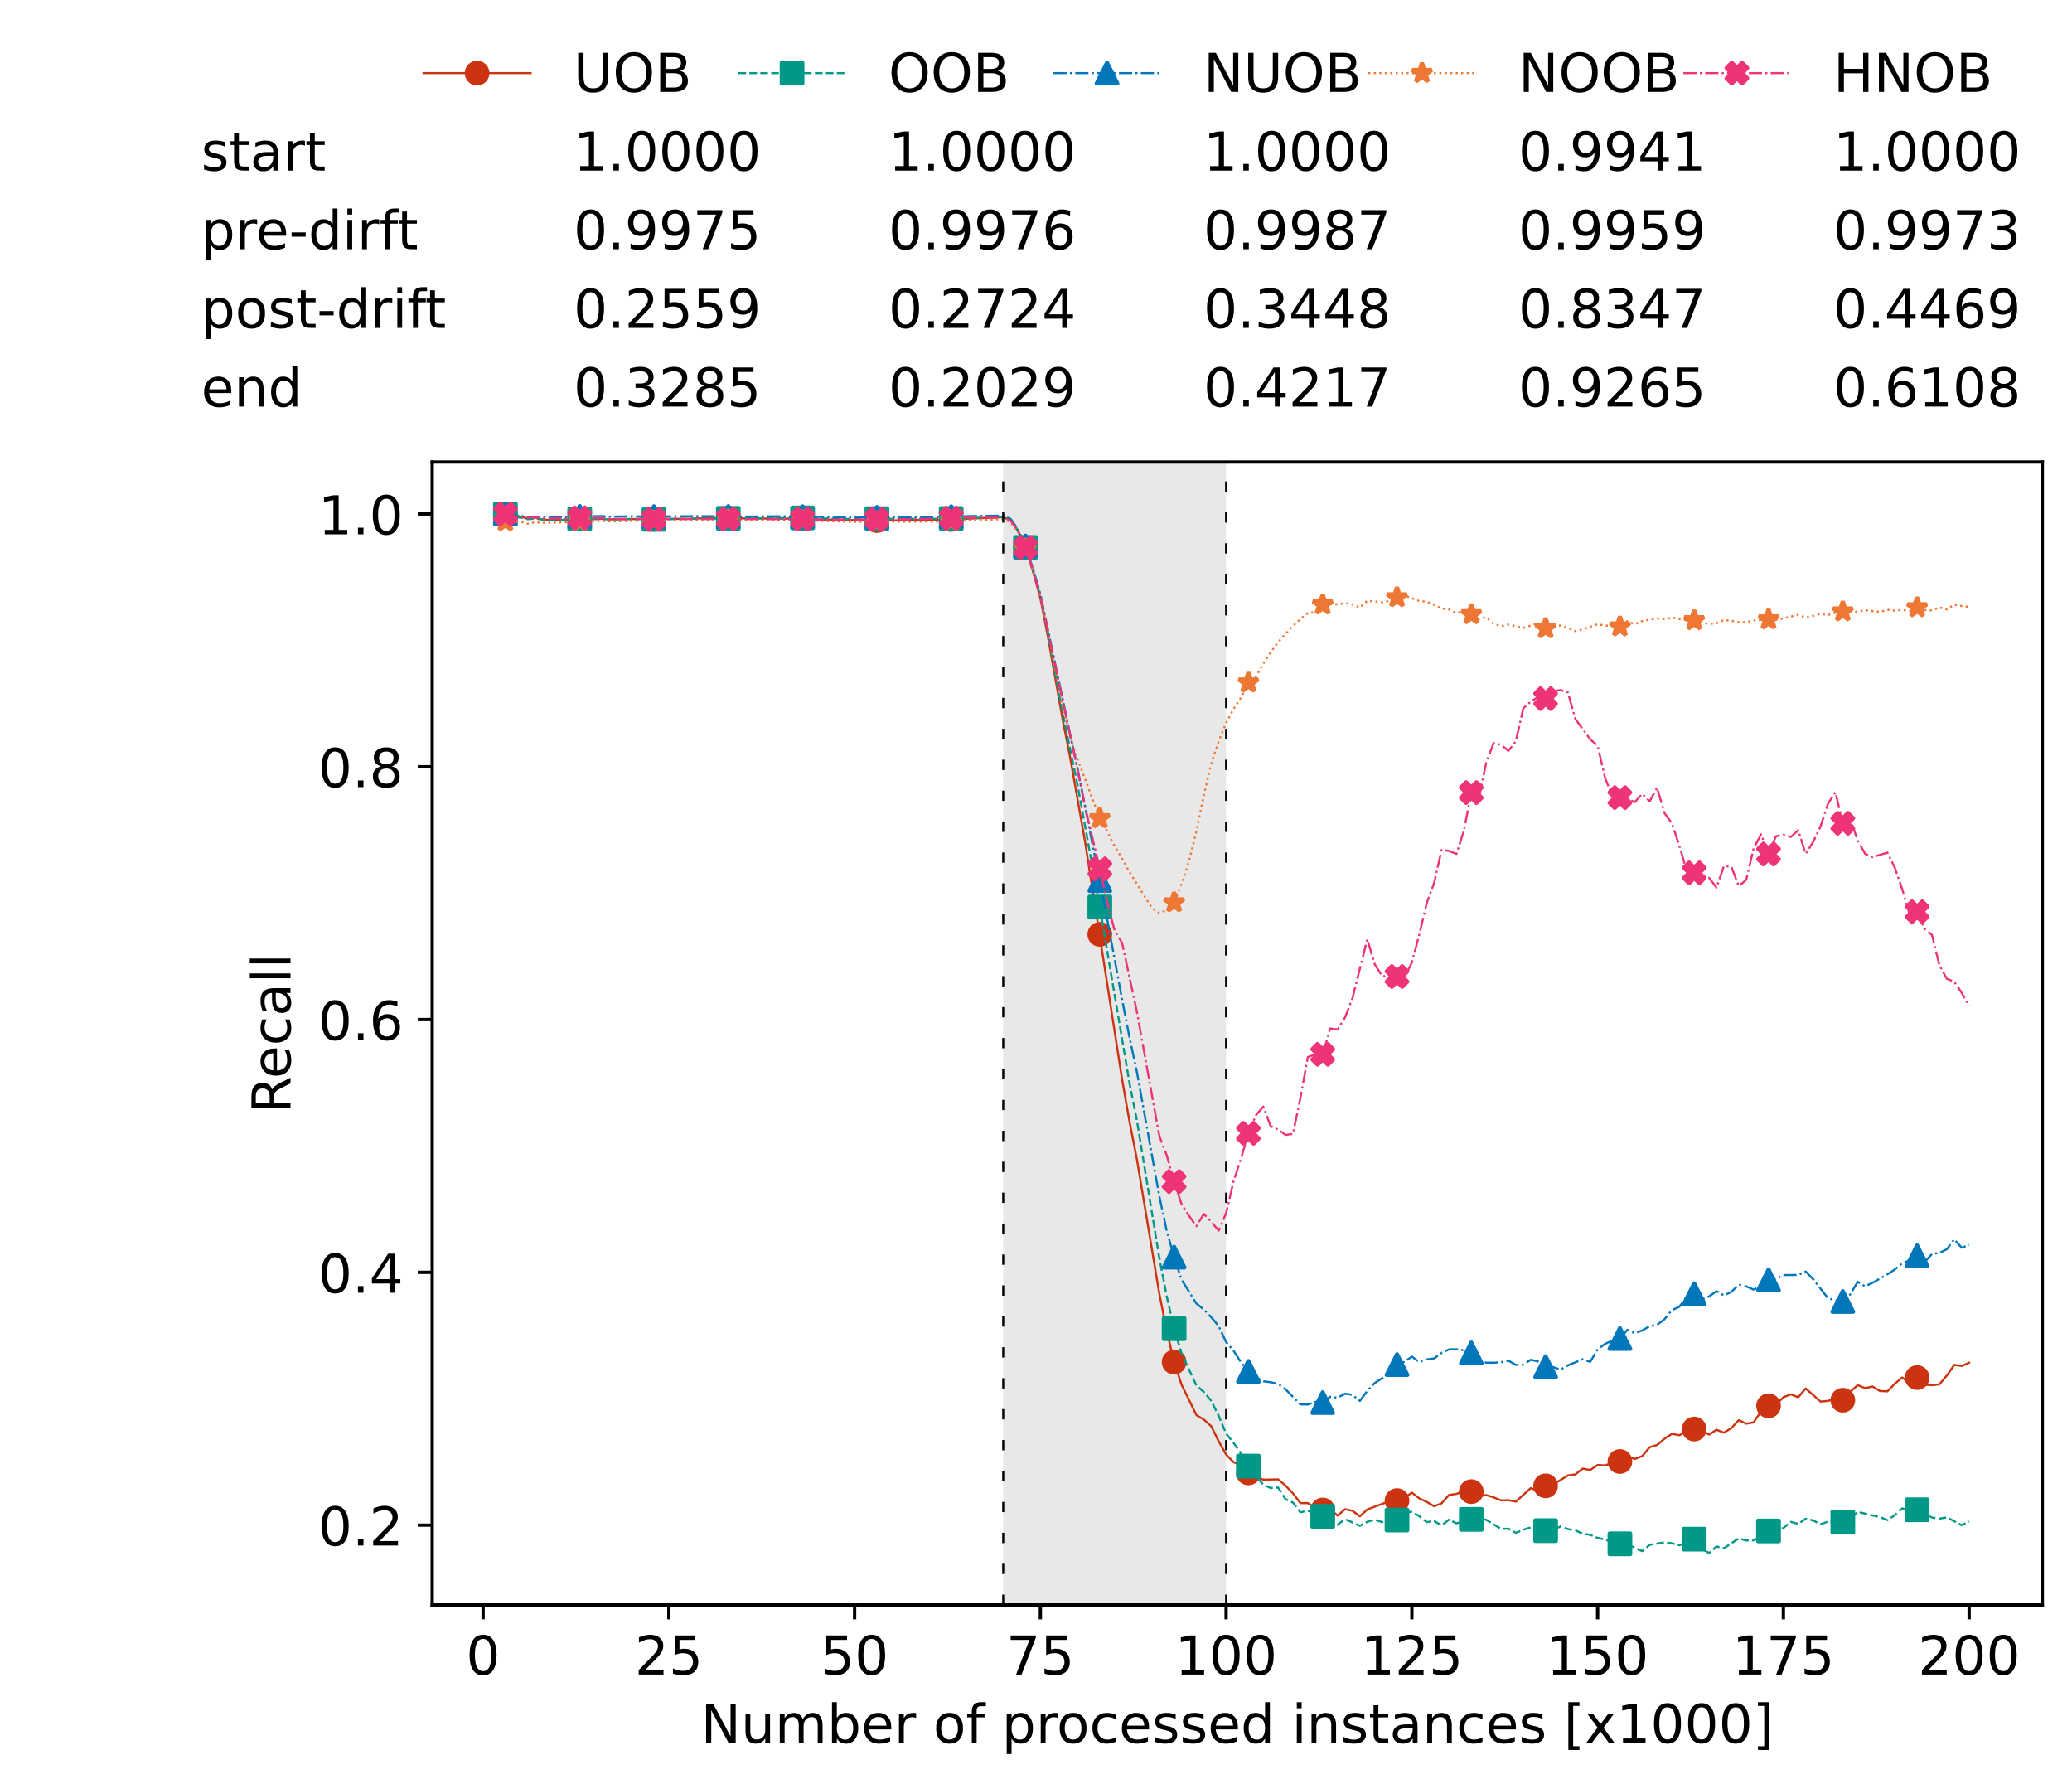<?xml version="1.0" encoding="utf-8" standalone="no"?>
<!DOCTYPE svg PUBLIC "-//W3C//DTD SVG 1.1//EN"
  "http://www.w3.org/Graphics/SVG/1.1/DTD/svg11.dtd">
<!-- Created with matplotlib (https://matplotlib.org/) -->
<svg height="432.615pt" version="1.1" viewBox="0 0 502.65 432.615" width="502.65pt" xmlns="http://www.w3.org/2000/svg" xmlns:xlink="http://www.w3.org/1999/xlink">
 <defs>
  <style type="text/css">*{stroke-linecap:butt;stroke-linejoin:round;}</style>
 </defs>
 <g id="figure_1">
  <g id="patch_1">
   <path d="M 0 432.615 
L 502.65 432.615 
L 502.65 0 
L 0 0 
z
" style="fill:#ffffff;"/>
  </g>
  <g id="axes_1">
   <g id="patch_2">
    <path d="M 104.85 389.252 
L 495.45 389.252 
L 495.45 112.052 
L 104.85 112.052 
z
" style="fill:#ffffff;"/>
   </g>
   <g id="patch_3">
    <path clip-path="url(#p4cf2716e0c)" d="M 297.446 389.252 
L 297.446 112.052 
L 243.372 112.052 
L 243.372 389.252 
z
" style="fill:#d3d3d3;opacity:0.5;"/>
   </g>
   <g id="matplotlib.axis_1">
    <g id="xtick_1">
     <g id="line2d_1">
      <defs>
       <path d="M 0 0 
L 0 3.5 
" id="m0d2f4c4f40" style="stroke:#000000;stroke-width:0.8;"/>
      </defs>
      <g>
       <use style="stroke:#000000;stroke-width:0.8;" x="117.197" xlink:href="#m0d2f4c4f40" y="389.252"/>
      </g>
     </g>
     <g id="text_1">
      <!-- 0 -->
      <g transform="translate(113.061 406.13)scale(0.13 -0.13)">
       <defs>
        <path d="M 31.781 66.406 
Q 24.172 66.406 20.328 58.906 
Q 16.5 51.422 16.5 36.375 
Q 16.5 21.391 20.328 13.891 
Q 24.172 6.391 31.781 6.391 
Q 39.453 6.391 43.281 13.891 
Q 47.125 21.391 47.125 36.375 
Q 47.125 51.422 43.281 58.906 
Q 39.453 66.406 31.781 66.406 
z
M 31.781 74.219 
Q 44.047 74.219 50.516 64.516 
Q 56.984 54.828 56.984 36.375 
Q 56.984 17.969 50.516 8.266 
Q 44.047 -1.422 31.781 -1.422 
Q 19.531 -1.422 13.062 8.266 
Q 6.594 17.969 6.594 36.375 
Q 6.594 54.828 13.062 64.516 
Q 19.531 74.219 31.781 74.219 
z
" id="DejaVuSans-48"/>
       </defs>
       <use xlink:href="#DejaVuSans-48"/>
      </g>
     </g>
    </g>
    <g id="xtick_2">
     <g id="line2d_2">
      <g>
       <use style="stroke:#000000;stroke-width:0.8;" x="162.259" xlink:href="#m0d2f4c4f40" y="389.252"/>
      </g>
     </g>
     <g id="text_2">
      <!-- 25 -->
      <g transform="translate(153.988 406.13)scale(0.13 -0.13)">
       <defs>
        <path d="M 19.188 8.297 
L 53.609 8.297 
L 53.609 0 
L 7.328 0 
L 7.328 8.297 
Q 12.938 14.109 22.625 23.891 
Q 32.328 33.688 34.812 36.531 
Q 39.547 41.844 41.422 45.531 
Q 43.312 49.219 43.312 52.781 
Q 43.312 58.594 39.234 62.25 
Q 35.156 65.922 28.609 65.922 
Q 23.969 65.922 18.812 64.312 
Q 13.672 62.703 7.812 59.422 
L 7.812 69.391 
Q 13.766 71.781 18.938 73 
Q 24.125 74.219 28.422 74.219 
Q 39.75 74.219 46.484 68.547 
Q 53.219 62.891 53.219 53.422 
Q 53.219 48.922 51.531 44.891 
Q 49.859 40.875 45.406 35.406 
Q 44.188 33.984 37.641 27.219 
Q 31.109 20.453 19.188 8.297 
z
" id="DejaVuSans-50"/>
        <path d="M 10.797 72.906 
L 49.516 72.906 
L 49.516 64.594 
L 19.828 64.594 
L 19.828 46.734 
Q 21.969 47.469 24.109 47.828 
Q 26.266 48.188 28.422 48.188 
Q 40.625 48.188 47.75 41.5 
Q 54.891 34.812 54.891 23.391 
Q 54.891 11.625 47.562 5.094 
Q 40.234 -1.422 26.906 -1.422 
Q 22.312 -1.422 17.547 -0.641 
Q 12.797 0.141 7.719 1.703 
L 7.719 11.625 
Q 12.109 9.234 16.797 8.062 
Q 21.484 6.891 26.703 6.891 
Q 35.156 6.891 40.078 11.328 
Q 45.016 15.766 45.016 23.391 
Q 45.016 31 40.078 35.438 
Q 35.156 39.891 26.703 39.891 
Q 22.75 39.891 18.812 39.016 
Q 14.891 38.141 10.797 36.281 
z
" id="DejaVuSans-53"/>
       </defs>
       <use xlink:href="#DejaVuSans-50"/>
       <use x="63.623" xlink:href="#DejaVuSans-53"/>
      </g>
     </g>
    </g>
    <g id="xtick_3">
     <g id="line2d_3">
      <g>
       <use style="stroke:#000000;stroke-width:0.8;" x="207.322" xlink:href="#m0d2f4c4f40" y="389.252"/>
      </g>
     </g>
     <g id="text_3">
      <!-- 50 -->
      <g transform="translate(199.05 406.13)scale(0.13 -0.13)">
       <use xlink:href="#DejaVuSans-53"/>
       <use x="63.623" xlink:href="#DejaVuSans-48"/>
      </g>
     </g>
    </g>
    <g id="xtick_4">
     <g id="line2d_4">
      <g>
       <use style="stroke:#000000;stroke-width:0.8;" x="252.384" xlink:href="#m0d2f4c4f40" y="389.252"/>
      </g>
     </g>
     <g id="text_4">
      <!-- 75 -->
      <g transform="translate(244.113 406.13)scale(0.13 -0.13)">
       <defs>
        <path d="M 8.203 72.906 
L 55.078 72.906 
L 55.078 68.703 
L 28.609 0 
L 18.312 0 
L 43.219 64.594 
L 8.203 64.594 
z
" id="DejaVuSans-55"/>
       </defs>
       <use xlink:href="#DejaVuSans-55"/>
       <use x="63.623" xlink:href="#DejaVuSans-53"/>
      </g>
     </g>
    </g>
    <g id="xtick_5">
     <g id="line2d_5">
      <g>
       <use style="stroke:#000000;stroke-width:0.8;" x="297.446" xlink:href="#m0d2f4c4f40" y="389.252"/>
      </g>
     </g>
     <g id="text_5">
      <!-- 100 -->
      <g transform="translate(285.039 406.13)scale(0.13 -0.13)">
       <defs>
        <path d="M 12.406 8.297 
L 28.516 8.297 
L 28.516 63.922 
L 10.984 60.406 
L 10.984 69.391 
L 28.422 72.906 
L 38.281 72.906 
L 38.281 8.297 
L 54.391 8.297 
L 54.391 0 
L 12.406 0 
z
" id="DejaVuSans-49"/>
       </defs>
       <use xlink:href="#DejaVuSans-49"/>
       <use x="63.623" xlink:href="#DejaVuSans-48"/>
       <use x="127.246" xlink:href="#DejaVuSans-48"/>
      </g>
     </g>
    </g>
    <g id="xtick_6">
     <g id="line2d_6">
      <g>
       <use style="stroke:#000000;stroke-width:0.8;" x="342.509" xlink:href="#m0d2f4c4f40" y="389.252"/>
      </g>
     </g>
     <g id="text_6">
      <!-- 125 -->
      <g transform="translate(330.102 406.13)scale(0.13 -0.13)">
       <use xlink:href="#DejaVuSans-49"/>
       <use x="63.623" xlink:href="#DejaVuSans-50"/>
       <use x="127.246" xlink:href="#DejaVuSans-53"/>
      </g>
     </g>
    </g>
    <g id="xtick_7">
     <g id="line2d_7">
      <g>
       <use style="stroke:#000000;stroke-width:0.8;" x="387.571" xlink:href="#m0d2f4c4f40" y="389.252"/>
      </g>
     </g>
     <g id="text_7">
      <!-- 150 -->
      <g transform="translate(375.164 406.13)scale(0.13 -0.13)">
       <use xlink:href="#DejaVuSans-49"/>
       <use x="63.623" xlink:href="#DejaVuSans-53"/>
       <use x="127.246" xlink:href="#DejaVuSans-48"/>
      </g>
     </g>
    </g>
    <g id="xtick_8">
     <g id="line2d_8">
      <g>
       <use style="stroke:#000000;stroke-width:0.8;" x="432.633" xlink:href="#m0d2f4c4f40" y="389.252"/>
      </g>
     </g>
     <g id="text_8">
      <!-- 175 -->
      <g transform="translate(420.226 406.13)scale(0.13 -0.13)">
       <use xlink:href="#DejaVuSans-49"/>
       <use x="63.623" xlink:href="#DejaVuSans-55"/>
       <use x="127.246" xlink:href="#DejaVuSans-53"/>
      </g>
     </g>
    </g>
    <g id="xtick_9">
     <g id="line2d_9">
      <g>
       <use style="stroke:#000000;stroke-width:0.8;" x="477.695" xlink:href="#m0d2f4c4f40" y="389.252"/>
      </g>
     </g>
     <g id="text_9">
      <!-- 200 -->
      <g transform="translate(465.289 406.13)scale(0.13 -0.13)">
       <use xlink:href="#DejaVuSans-50"/>
       <use x="63.623" xlink:href="#DejaVuSans-48"/>
       <use x="127.246" xlink:href="#DejaVuSans-48"/>
      </g>
     </g>
    </g>
    <g id="text_10">
     <!-- Number of processed instances [x1000] -->
     <g transform="translate(170.025 422.711)scale(0.13 -0.13)">
      <defs>
       <path d="M 9.812 72.906 
L 23.094 72.906 
L 55.422 11.922 
L 55.422 72.906 
L 64.984 72.906 
L 64.984 0 
L 51.703 0 
L 19.391 60.984 
L 19.391 0 
L 9.812 0 
z
" id="DejaVuSans-78"/>
       <path d="M 8.5 21.578 
L 8.5 54.688 
L 17.484 54.688 
L 17.484 21.922 
Q 17.484 14.156 20.5 10.266 
Q 23.531 6.391 29.594 6.391 
Q 36.859 6.391 41.078 11.031 
Q 45.312 15.672 45.312 23.688 
L 45.312 54.688 
L 54.297 54.688 
L 54.297 0 
L 45.312 0 
L 45.312 8.406 
Q 42.047 3.422 37.719 1 
Q 33.406 -1.422 27.688 -1.422 
Q 18.266 -1.422 13.375 4.438 
Q 8.5 10.297 8.5 21.578 
z
M 31.109 56 
z
" id="DejaVuSans-117"/>
       <path d="M 52 44.188 
Q 55.375 50.25 60.062 53.125 
Q 64.75 56 71.094 56 
Q 79.641 56 84.281 50.016 
Q 88.922 44.047 88.922 33.016 
L 88.922 0 
L 79.891 0 
L 79.891 32.719 
Q 79.891 40.578 77.094 44.375 
Q 74.312 48.188 68.609 48.188 
Q 61.625 48.188 57.562 43.547 
Q 53.516 38.922 53.516 30.906 
L 53.516 0 
L 44.484 0 
L 44.484 32.719 
Q 44.484 40.625 41.703 44.406 
Q 38.922 48.188 33.109 48.188 
Q 26.219 48.188 22.156 43.531 
Q 18.109 38.875 18.109 30.906 
L 18.109 0 
L 9.078 0 
L 9.078 54.688 
L 18.109 54.688 
L 18.109 46.188 
Q 21.188 51.219 25.484 53.609 
Q 29.781 56 35.688 56 
Q 41.656 56 45.828 52.969 
Q 50 49.953 52 44.188 
z
" id="DejaVuSans-109"/>
       <path d="M 48.688 27.297 
Q 48.688 37.203 44.609 42.844 
Q 40.531 48.484 33.406 48.484 
Q 26.266 48.484 22.188 42.844 
Q 18.109 37.203 18.109 27.297 
Q 18.109 17.391 22.188 11.75 
Q 26.266 6.109 33.406 6.109 
Q 40.531 6.109 44.609 11.75 
Q 48.688 17.391 48.688 27.297 
z
M 18.109 46.391 
Q 20.953 51.266 25.266 53.625 
Q 29.594 56 35.594 56 
Q 45.562 56 51.781 48.094 
Q 58.016 40.188 58.016 27.297 
Q 58.016 14.406 51.781 6.484 
Q 45.562 -1.422 35.594 -1.422 
Q 29.594 -1.422 25.266 0.953 
Q 20.953 3.328 18.109 8.203 
L 18.109 0 
L 9.078 0 
L 9.078 75.984 
L 18.109 75.984 
z
" id="DejaVuSans-98"/>
       <path d="M 56.203 29.594 
L 56.203 25.203 
L 14.891 25.203 
Q 15.484 15.922 20.484 11.062 
Q 25.484 6.203 34.422 6.203 
Q 39.594 6.203 44.453 7.469 
Q 49.312 8.734 54.109 11.281 
L 54.109 2.781 
Q 49.266 0.734 44.188 -0.344 
Q 39.109 -1.422 33.891 -1.422 
Q 20.797 -1.422 13.156 6.188 
Q 5.516 13.812 5.516 26.812 
Q 5.516 40.234 12.766 48.109 
Q 20.016 56 32.328 56 
Q 43.359 56 49.781 48.891 
Q 56.203 41.797 56.203 29.594 
z
M 47.219 32.234 
Q 47.125 39.594 43.094 43.984 
Q 39.062 48.391 32.422 48.391 
Q 24.906 48.391 20.391 44.141 
Q 15.875 39.891 15.188 32.172 
z
" id="DejaVuSans-101"/>
       <path d="M 41.109 46.297 
Q 39.594 47.172 37.812 47.578 
Q 36.031 48 33.891 48 
Q 26.266 48 22.188 43.047 
Q 18.109 38.094 18.109 28.812 
L 18.109 0 
L 9.078 0 
L 9.078 54.688 
L 18.109 54.688 
L 18.109 46.188 
Q 20.953 51.172 25.484 53.578 
Q 30.031 56 36.531 56 
Q 37.453 56 38.578 55.875 
Q 39.703 55.766 41.062 55.516 
z
" id="DejaVuSans-114"/>
       <path id="DejaVuSans-32"/>
       <path d="M 30.609 48.391 
Q 23.391 48.391 19.188 42.75 
Q 14.984 37.109 14.984 27.297 
Q 14.984 17.484 19.156 11.844 
Q 23.344 6.203 30.609 6.203 
Q 37.797 6.203 41.984 11.859 
Q 46.188 17.531 46.188 27.297 
Q 46.188 37.016 41.984 42.703 
Q 37.797 48.391 30.609 48.391 
z
M 30.609 56 
Q 42.328 56 49.016 48.375 
Q 55.719 40.766 55.719 27.297 
Q 55.719 13.875 49.016 6.219 
Q 42.328 -1.422 30.609 -1.422 
Q 18.844 -1.422 12.172 6.219 
Q 5.516 13.875 5.516 27.297 
Q 5.516 40.766 12.172 48.375 
Q 18.844 56 30.609 56 
z
" id="DejaVuSans-111"/>
       <path d="M 37.109 75.984 
L 37.109 68.5 
L 28.516 68.5 
Q 23.688 68.5 21.797 66.547 
Q 19.922 64.594 19.922 59.516 
L 19.922 54.688 
L 34.719 54.688 
L 34.719 47.703 
L 19.922 47.703 
L 19.922 0 
L 10.891 0 
L 10.891 47.703 
L 2.297 47.703 
L 2.297 54.688 
L 10.891 54.688 
L 10.891 58.5 
Q 10.891 67.625 15.141 71.797 
Q 19.391 75.984 28.609 75.984 
z
" id="DejaVuSans-102"/>
       <path d="M 18.109 8.203 
L 18.109 -20.797 
L 9.078 -20.797 
L 9.078 54.688 
L 18.109 54.688 
L 18.109 46.391 
Q 20.953 51.266 25.266 53.625 
Q 29.594 56 35.594 56 
Q 45.562 56 51.781 48.094 
Q 58.016 40.188 58.016 27.297 
Q 58.016 14.406 51.781 6.484 
Q 45.562 -1.422 35.594 -1.422 
Q 29.594 -1.422 25.266 0.953 
Q 20.953 3.328 18.109 8.203 
z
M 48.688 27.297 
Q 48.688 37.203 44.609 42.844 
Q 40.531 48.484 33.406 48.484 
Q 26.266 48.484 22.188 42.844 
Q 18.109 37.203 18.109 27.297 
Q 18.109 17.391 22.188 11.75 
Q 26.266 6.109 33.406 6.109 
Q 40.531 6.109 44.609 11.75 
Q 48.688 17.391 48.688 27.297 
z
" id="DejaVuSans-112"/>
       <path d="M 48.781 52.594 
L 48.781 44.188 
Q 44.969 46.297 41.141 47.344 
Q 37.312 48.391 33.406 48.391 
Q 24.656 48.391 19.812 42.844 
Q 14.984 37.312 14.984 27.297 
Q 14.984 17.281 19.812 11.734 
Q 24.656 6.203 33.406 6.203 
Q 37.312 6.203 41.141 7.25 
Q 44.969 8.297 48.781 10.406 
L 48.781 2.094 
Q 45.016 0.344 40.984 -0.531 
Q 36.969 -1.422 32.422 -1.422 
Q 20.062 -1.422 12.781 6.344 
Q 5.516 14.109 5.516 27.297 
Q 5.516 40.672 12.859 48.328 
Q 20.219 56 33.016 56 
Q 37.156 56 41.109 55.141 
Q 45.062 54.297 48.781 52.594 
z
" id="DejaVuSans-99"/>
       <path d="M 44.281 53.078 
L 44.281 44.578 
Q 40.484 46.531 36.375 47.5 
Q 32.281 48.484 27.875 48.484 
Q 21.188 48.484 17.844 46.438 
Q 14.5 44.391 14.5 40.281 
Q 14.5 37.156 16.891 35.375 
Q 19.281 33.594 26.516 31.984 
L 29.594 31.297 
Q 39.156 29.25 43.188 25.516 
Q 47.219 21.781 47.219 15.094 
Q 47.219 7.469 41.188 3.016 
Q 35.156 -1.422 24.609 -1.422 
Q 20.219 -1.422 15.453 -0.562 
Q 10.688 0.297 5.422 2 
L 5.422 11.281 
Q 10.406 8.688 15.234 7.391 
Q 20.062 6.109 24.812 6.109 
Q 31.156 6.109 34.562 8.281 
Q 37.984 10.453 37.984 14.406 
Q 37.984 18.062 35.516 20.016 
Q 33.062 21.969 24.703 23.781 
L 21.578 24.516 
Q 13.234 26.266 9.516 29.906 
Q 5.812 33.547 5.812 39.891 
Q 5.812 47.609 11.281 51.797 
Q 16.75 56 26.812 56 
Q 31.781 56 36.172 55.266 
Q 40.578 54.547 44.281 53.078 
z
" id="DejaVuSans-115"/>
       <path d="M 45.406 46.391 
L 45.406 75.984 
L 54.391 75.984 
L 54.391 0 
L 45.406 0 
L 45.406 8.203 
Q 42.578 3.328 38.25 0.953 
Q 33.938 -1.422 27.875 -1.422 
Q 17.969 -1.422 11.734 6.484 
Q 5.516 14.406 5.516 27.297 
Q 5.516 40.188 11.734 48.094 
Q 17.969 56 27.875 56 
Q 33.938 56 38.25 53.625 
Q 42.578 51.266 45.406 46.391 
z
M 14.797 27.297 
Q 14.797 17.391 18.875 11.75 
Q 22.953 6.109 30.078 6.109 
Q 37.203 6.109 41.297 11.75 
Q 45.406 17.391 45.406 27.297 
Q 45.406 37.203 41.297 42.844 
Q 37.203 48.484 30.078 48.484 
Q 22.953 48.484 18.875 42.844 
Q 14.797 37.203 14.797 27.297 
z
" id="DejaVuSans-100"/>
       <path d="M 9.422 54.688 
L 18.406 54.688 
L 18.406 0 
L 9.422 0 
z
M 9.422 75.984 
L 18.406 75.984 
L 18.406 64.594 
L 9.422 64.594 
z
" id="DejaVuSans-105"/>
       <path d="M 54.891 33.016 
L 54.891 0 
L 45.906 0 
L 45.906 32.719 
Q 45.906 40.484 42.875 44.328 
Q 39.844 48.188 33.797 48.188 
Q 26.516 48.188 22.312 43.547 
Q 18.109 38.922 18.109 30.906 
L 18.109 0 
L 9.078 0 
L 9.078 54.688 
L 18.109 54.688 
L 18.109 46.188 
Q 21.344 51.125 25.703 53.562 
Q 30.078 56 35.797 56 
Q 45.219 56 50.047 50.172 
Q 54.891 44.344 54.891 33.016 
z
" id="DejaVuSans-110"/>
       <path d="M 18.312 70.219 
L 18.312 54.688 
L 36.812 54.688 
L 36.812 47.703 
L 18.312 47.703 
L 18.312 18.016 
Q 18.312 11.328 20.141 9.422 
Q 21.969 7.516 27.594 7.516 
L 36.812 7.516 
L 36.812 0 
L 27.594 0 
Q 17.188 0 13.234 3.875 
Q 9.281 7.766 9.281 18.016 
L 9.281 47.703 
L 2.688 47.703 
L 2.688 54.688 
L 9.281 54.688 
L 9.281 70.219 
z
" id="DejaVuSans-116"/>
       <path d="M 34.281 27.484 
Q 23.391 27.484 19.188 25 
Q 14.984 22.516 14.984 16.5 
Q 14.984 11.719 18.141 8.906 
Q 21.297 6.109 26.703 6.109 
Q 34.188 6.109 38.703 11.406 
Q 43.219 16.703 43.219 25.484 
L 43.219 27.484 
z
M 52.203 31.203 
L 52.203 0 
L 43.219 0 
L 43.219 8.297 
Q 40.141 3.328 35.547 0.953 
Q 30.953 -1.422 24.312 -1.422 
Q 15.922 -1.422 10.953 3.297 
Q 6 8.016 6 15.922 
Q 6 25.141 12.172 29.828 
Q 18.359 34.516 30.609 34.516 
L 43.219 34.516 
L 43.219 35.406 
Q 43.219 41.609 39.141 45 
Q 35.062 48.391 27.688 48.391 
Q 23 48.391 18.547 47.266 
Q 14.109 46.141 10.016 43.891 
L 10.016 52.203 
Q 14.938 54.109 19.578 55.047 
Q 24.219 56 28.609 56 
Q 40.484 56 46.344 49.844 
Q 52.203 43.703 52.203 31.203 
z
" id="DejaVuSans-97"/>
       <path d="M 8.594 75.984 
L 29.297 75.984 
L 29.297 69 
L 17.578 69 
L 17.578 -6.203 
L 29.297 -6.203 
L 29.297 -13.188 
L 8.594 -13.188 
z
" id="DejaVuSans-91"/>
       <path d="M 54.891 54.688 
L 35.109 28.078 
L 55.906 0 
L 45.312 0 
L 29.391 21.484 
L 13.484 0 
L 2.875 0 
L 24.125 28.609 
L 4.688 54.688 
L 15.281 54.688 
L 29.781 35.203 
L 44.281 54.688 
z
" id="DejaVuSans-120"/>
       <path d="M 30.422 75.984 
L 30.422 -13.188 
L 9.719 -13.188 
L 9.719 -6.203 
L 21.391 -6.203 
L 21.391 69 
L 9.719 69 
L 9.719 75.984 
z
" id="DejaVuSans-93"/>
      </defs>
      <use xlink:href="#DejaVuSans-78"/>
      <use x="74.805" xlink:href="#DejaVuSans-117"/>
      <use x="138.184" xlink:href="#DejaVuSans-109"/>
      <use x="235.596" xlink:href="#DejaVuSans-98"/>
      <use x="299.072" xlink:href="#DejaVuSans-101"/>
      <use x="360.596" xlink:href="#DejaVuSans-114"/>
      <use x="401.709" xlink:href="#DejaVuSans-32"/>
      <use x="433.496" xlink:href="#DejaVuSans-111"/>
      <use x="494.678" xlink:href="#DejaVuSans-102"/>
      <use x="529.883" xlink:href="#DejaVuSans-32"/>
      <use x="561.67" xlink:href="#DejaVuSans-112"/>
      <use x="625.146" xlink:href="#DejaVuSans-114"/>
      <use x="664.01" xlink:href="#DejaVuSans-111"/>
      <use x="725.191" xlink:href="#DejaVuSans-99"/>
      <use x="780.172" xlink:href="#DejaVuSans-101"/>
      <use x="841.695" xlink:href="#DejaVuSans-115"/>
      <use x="893.795" xlink:href="#DejaVuSans-115"/>
      <use x="945.895" xlink:href="#DejaVuSans-101"/>
      <use x="1007.418" xlink:href="#DejaVuSans-100"/>
      <use x="1070.895" xlink:href="#DejaVuSans-32"/>
      <use x="1102.682" xlink:href="#DejaVuSans-105"/>
      <use x="1130.465" xlink:href="#DejaVuSans-110"/>
      <use x="1193.844" xlink:href="#DejaVuSans-115"/>
      <use x="1245.943" xlink:href="#DejaVuSans-116"/>
      <use x="1285.152" xlink:href="#DejaVuSans-97"/>
      <use x="1346.432" xlink:href="#DejaVuSans-110"/>
      <use x="1409.811" xlink:href="#DejaVuSans-99"/>
      <use x="1464.791" xlink:href="#DejaVuSans-101"/>
      <use x="1526.314" xlink:href="#DejaVuSans-115"/>
      <use x="1578.414" xlink:href="#DejaVuSans-32"/>
      <use x="1610.201" xlink:href="#DejaVuSans-91"/>
      <use x="1649.215" xlink:href="#DejaVuSans-120"/>
      <use x="1708.395" xlink:href="#DejaVuSans-49"/>
      <use x="1772.018" xlink:href="#DejaVuSans-48"/>
      <use x="1835.641" xlink:href="#DejaVuSans-48"/>
      <use x="1899.264" xlink:href="#DejaVuSans-48"/>
      <use x="1962.887" xlink:href="#DejaVuSans-93"/>
     </g>
    </g>
   </g>
   <g id="matplotlib.axis_2">
    <g id="ytick_1">
     <g id="line2d_10">
      <defs>
       <path d="M 0 0 
L -3.5 0 
" id="mac4a0a90a8" style="stroke:#000000;stroke-width:0.8;"/>
      </defs>
      <g>
       <use style="stroke:#000000;stroke-width:0.8;" x="104.85" xlink:href="#mac4a0a90a8" y="369.903"/>
      </g>
     </g>
     <g id="text_11">
      <!-- 0.2 -->
      <g transform="translate(77.176 374.842)scale(0.13 -0.13)">
       <defs>
        <path d="M 10.688 12.406 
L 21 12.406 
L 21 0 
L 10.688 0 
z
" id="DejaVuSans-46"/>
       </defs>
       <use xlink:href="#DejaVuSans-48"/>
       <use x="63.623" xlink:href="#DejaVuSans-46"/>
       <use x="95.41" xlink:href="#DejaVuSans-50"/>
      </g>
     </g>
    </g>
    <g id="ytick_2">
     <g id="line2d_11">
      <g>
       <use style="stroke:#000000;stroke-width:0.8;" x="104.85" xlink:href="#mac4a0a90a8" y="308.591"/>
      </g>
     </g>
     <g id="text_12">
      <!-- 0.4 -->
      <g transform="translate(77.176 313.53)scale(0.13 -0.13)">
       <defs>
        <path d="M 37.797 64.312 
L 12.891 25.391 
L 37.797 25.391 
z
M 35.203 72.906 
L 47.609 72.906 
L 47.609 25.391 
L 58.016 25.391 
L 58.016 17.188 
L 47.609 17.188 
L 47.609 0 
L 37.797 0 
L 37.797 17.188 
L 4.891 17.188 
L 4.891 26.703 
z
" id="DejaVuSans-52"/>
       </defs>
       <use xlink:href="#DejaVuSans-48"/>
       <use x="63.623" xlink:href="#DejaVuSans-46"/>
       <use x="95.41" xlink:href="#DejaVuSans-52"/>
      </g>
     </g>
    </g>
    <g id="ytick_3">
     <g id="line2d_12">
      <g>
       <use style="stroke:#000000;stroke-width:0.8;" x="104.85" xlink:href="#mac4a0a90a8" y="247.278"/>
      </g>
     </g>
     <g id="text_13">
      <!-- 0.6 -->
      <g transform="translate(77.176 252.217)scale(0.13 -0.13)">
       <defs>
        <path d="M 33.016 40.375 
Q 26.375 40.375 22.484 35.828 
Q 18.609 31.297 18.609 23.391 
Q 18.609 15.531 22.484 10.953 
Q 26.375 6.391 33.016 6.391 
Q 39.656 6.391 43.531 10.953 
Q 47.406 15.531 47.406 23.391 
Q 47.406 31.297 43.531 35.828 
Q 39.656 40.375 33.016 40.375 
z
M 52.594 71.297 
L 52.594 62.312 
Q 48.875 64.062 45.094 64.984 
Q 41.312 65.922 37.594 65.922 
Q 27.828 65.922 22.672 59.328 
Q 17.531 52.734 16.797 39.406 
Q 19.672 43.656 24.016 45.922 
Q 28.375 48.188 33.594 48.188 
Q 44.578 48.188 50.953 41.516 
Q 57.328 34.859 57.328 23.391 
Q 57.328 12.156 50.688 5.359 
Q 44.047 -1.422 33.016 -1.422 
Q 20.359 -1.422 13.672 8.266 
Q 6.984 17.969 6.984 36.375 
Q 6.984 53.656 15.188 63.938 
Q 23.391 74.219 37.203 74.219 
Q 40.922 74.219 44.703 73.484 
Q 48.484 72.75 52.594 71.297 
z
" id="DejaVuSans-54"/>
       </defs>
       <use xlink:href="#DejaVuSans-48"/>
       <use x="63.623" xlink:href="#DejaVuSans-46"/>
       <use x="95.41" xlink:href="#DejaVuSans-54"/>
      </g>
     </g>
    </g>
    <g id="ytick_4">
     <g id="line2d_13">
      <g>
       <use style="stroke:#000000;stroke-width:0.8;" x="104.85" xlink:href="#mac4a0a90a8" y="185.965"/>
      </g>
     </g>
     <g id="text_14">
      <!-- 0.8 -->
      <g transform="translate(77.176 190.904)scale(0.13 -0.13)">
       <defs>
        <path d="M 31.781 34.625 
Q 24.75 34.625 20.719 30.859 
Q 16.703 27.094 16.703 20.516 
Q 16.703 13.922 20.719 10.156 
Q 24.75 6.391 31.781 6.391 
Q 38.812 6.391 42.859 10.172 
Q 46.922 13.969 46.922 20.516 
Q 46.922 27.094 42.891 30.859 
Q 38.875 34.625 31.781 34.625 
z
M 21.922 38.812 
Q 15.578 40.375 12.031 44.719 
Q 8.5 49.078 8.5 55.328 
Q 8.5 64.062 14.719 69.141 
Q 20.953 74.219 31.781 74.219 
Q 42.672 74.219 48.875 69.141 
Q 55.078 64.062 55.078 55.328 
Q 55.078 49.078 51.531 44.719 
Q 48 40.375 41.703 38.812 
Q 48.828 37.156 52.797 32.312 
Q 56.781 27.484 56.781 20.516 
Q 56.781 9.906 50.312 4.234 
Q 43.844 -1.422 31.781 -1.422 
Q 19.734 -1.422 13.25 4.234 
Q 6.781 9.906 6.781 20.516 
Q 6.781 27.484 10.781 32.312 
Q 14.797 37.156 21.922 38.812 
z
M 18.312 54.391 
Q 18.312 48.734 21.844 45.562 
Q 25.391 42.391 31.781 42.391 
Q 38.141 42.391 41.719 45.562 
Q 45.312 48.734 45.312 54.391 
Q 45.312 60.062 41.719 63.234 
Q 38.141 66.406 31.781 66.406 
Q 25.391 66.406 21.844 63.234 
Q 18.312 60.062 18.312 54.391 
z
" id="DejaVuSans-56"/>
       </defs>
       <use xlink:href="#DejaVuSans-48"/>
       <use x="63.623" xlink:href="#DejaVuSans-46"/>
       <use x="95.41" xlink:href="#DejaVuSans-56"/>
      </g>
     </g>
    </g>
    <g id="ytick_5">
     <g id="line2d_14">
      <g>
       <use style="stroke:#000000;stroke-width:0.8;" x="104.85" xlink:href="#mac4a0a90a8" y="124.652"/>
      </g>
     </g>
     <g id="text_15">
      <!-- 1.0 -->
      <g transform="translate(77.176 129.591)scale(0.13 -0.13)">
       <use xlink:href="#DejaVuSans-49"/>
       <use x="63.623" xlink:href="#DejaVuSans-46"/>
       <use x="95.41" xlink:href="#DejaVuSans-48"/>
      </g>
     </g>
    </g>
    <g id="text_16">
     <!-- Recall -->
     <g transform="translate(70.472 270.044)rotate(-90)scale(0.13 -0.13)">
      <defs>
       <path d="M 44.391 34.188 
Q 47.562 33.109 50.562 29.594 
Q 53.562 26.078 56.594 19.922 
L 66.609 0 
L 56 0 
L 46.688 18.703 
Q 43.062 26.031 39.672 28.422 
Q 36.281 30.812 30.422 30.812 
L 19.672 30.812 
L 19.672 0 
L 9.812 0 
L 9.812 72.906 
L 32.078 72.906 
Q 44.578 72.906 50.734 67.672 
Q 56.891 62.453 56.891 51.906 
Q 56.891 45.016 53.688 40.469 
Q 50.484 35.938 44.391 34.188 
z
M 19.672 64.797 
L 19.672 38.922 
L 32.078 38.922 
Q 39.203 38.922 42.844 42.219 
Q 46.484 45.516 46.484 51.906 
Q 46.484 58.297 42.844 61.547 
Q 39.203 64.797 32.078 64.797 
z
" id="DejaVuSans-82"/>
       <path d="M 9.422 75.984 
L 18.406 75.984 
L 18.406 0 
L 9.422 0 
z
" id="DejaVuSans-108"/>
      </defs>
      <use xlink:href="#DejaVuSans-82"/>
      <use x="64.982" xlink:href="#DejaVuSans-101"/>
      <use x="126.506" xlink:href="#DejaVuSans-99"/>
      <use x="181.486" xlink:href="#DejaVuSans-97"/>
      <use x="242.766" xlink:href="#DejaVuSans-108"/>
      <use x="270.549" xlink:href="#DejaVuSans-108"/>
     </g>
    </g>
   </g>
   <g id="line2d_15"/>
   <g id="line2d_16"/>
   <g id="line2d_17"/>
   <g id="line2d_18"/>
   <g id="line2d_19"/>
   <g id="line2d_20">
    <path clip-path="url(#p4cf2716e0c)" d="M 122.605 124.652 
L 126.21 125.266 
L 128.012 125.758 
L 129.815 125.537 
L 131.617 125.986 
L 133.419 126.144 
L 146.037 125.844 
L 147.839 125.964 
L 155.049 125.876 
L 167.667 125.811 
L 171.272 125.662 
L 183.889 125.759 
L 196.507 125.821 
L 198.309 125.978 
L 203.717 126.068 
L 210.927 126.223 
L 216.334 126.235 
L 221.742 126.095 
L 228.952 126.073 
L 243.372 125.425 
L 245.174 126.184 
L 246.976 128.735 
L 248.779 132.774 
L 250.581 138.523 
L 252.384 145.126 
L 254.186 154.29 
L 257.791 174.538 
L 259.594 183.648 
L 263.199 203.982 
L 272.211 261.803 
L 274.014 272.059 
L 275.816 281.262 
L 281.224 313.669 
L 283.026 322.699 
L 284.829 330.35 
L 286.631 335.824 
L 290.236 343.207 
L 292.039 344.285 
L 293.841 345.912 
L 295.644 349.565 
L 297.446 352.773 
L 299.249 354.62 
L 301.051 355.382 
L 302.854 357.231 
L 304.656 358.165 
L 306.459 358.862 
L 310.064 358.794 
L 311.866 360.32 
L 313.669 362.198 
L 315.471 364.552 
L 317.274 364.548 
L 319.076 365.75 
L 320.879 366.221 
L 322.681 366.008 
L 324.484 367.587 
L 326.286 366.04 
L 328.089 366.412 
L 329.891 367.765 
L 331.694 366.087 
L 337.101 364.072 
L 338.904 363.947 
L 340.706 363.26 
L 342.509 362.025 
L 344.311 363.406 
L 346.114 364.259 
L 347.916 365.324 
L 349.719 364.609 
L 351.521 362.571 
L 353.324 362.326 
L 355.126 361.619 
L 356.928 361.77 
L 358.731 362.927 
L 360.533 362.606 
L 362.336 363.165 
L 364.138 363.892 
L 365.941 363.846 
L 367.743 364.183 
L 371.348 360.913 
L 373.151 361.646 
L 374.953 360.365 
L 376.756 359.947 
L 378.558 358.963 
L 380.361 357.841 
L 382.163 357.598 
L 383.966 356.17 
L 385.768 356.524 
L 387.571 355.305 
L 389.373 355.42 
L 391.176 354.754 
L 392.978 354.463 
L 394.781 353.169 
L 396.583 353.846 
L 398.386 353.163 
L 400.188 351.002 
L 401.991 350.464 
L 403.793 348.937 
L 405.596 347.762 
L 407.398 348.088 
L 409.201 347.096 
L 411.003 346.585 
L 412.806 346.901 
L 414.608 347.936 
L 416.411 346.764 
L 418.213 347.471 
L 420.016 346.36 
L 421.818 344.42 
L 423.621 345.294 
L 425.423 344.959 
L 427.226 342.312 
L 429.028 340.96 
L 430.831 340.704 
L 432.633 338.87 
L 434.436 338.183 
L 436.238 338.877 
L 438.041 336.744 
L 441.646 339.92 
L 443.448 339.765 
L 445.251 339.169 
L 447.053 339.602 
L 448.856 337.563 
L 450.658 335.948 
L 452.461 336.673 
L 454.263 336.277 
L 456.066 337.365 
L 457.868 337.45 
L 459.671 335.589 
L 461.473 334.09 
L 463.276 335.514 
L 465.078 334.108 
L 466.881 335.837 
L 468.683 335.949 
L 470.485 335.742 
L 472.288 333.607 
L 474.09 331.026 
L 475.893 331.297 
L 477.695 330.506 
L 477.695 330.506 
" style="fill:none;stroke:#cc3311;stroke-linecap:square;stroke-width:0.5;"/>
    <defs>
     <path d="M 0 2.5 
C 0.663 2.5 1.299 2.237 1.768 1.768 
C 2.237 1.299 2.5 0.663 2.5 0 
C 2.5 -0.663 2.237 -1.299 1.768 -1.768 
C 1.299 -2.237 0.663 -2.5 0 -2.5 
C -0.663 -2.5 -1.299 -2.237 -1.768 -1.768 
C -2.237 -1.299 -2.5 -0.663 -2.5 0 
C -2.5 0.663 -2.237 1.299 -1.768 1.768 
C -1.299 2.237 -0.663 2.5 0 2.5 
z
" id="m463213fc6f" style="stroke:#cc3311;"/>
    </defs>
    <g clip-path="url(#p4cf2716e0c)">
     <use style="fill:#cc3311;stroke:#cc3311;" x="122.605" xlink:href="#m463213fc6f" y="124.652"/>
     <use style="fill:#cc3311;stroke:#cc3311;" x="140.629" xlink:href="#m463213fc6f" y="125.88"/>
     <use style="fill:#cc3311;stroke:#cc3311;" x="158.654" xlink:href="#m463213fc6f" y="125.969"/>
     <use style="fill:#cc3311;stroke:#cc3311;" x="176.679" xlink:href="#m463213fc6f" y="125.657"/>
     <use style="fill:#cc3311;stroke:#cc3311;" x="194.704" xlink:href="#m463213fc6f" y="125.728"/>
     <use style="fill:#cc3311;stroke:#cc3311;" x="212.729" xlink:href="#m463213fc6f" y="126.255"/>
     <use style="fill:#cc3311;stroke:#cc3311;" x="230.754" xlink:href="#m463213fc6f" y="125.982"/>
     <use style="fill:#cc3311;stroke:#cc3311;" x="248.779" xlink:href="#m463213fc6f" y="132.774"/>
     <use style="fill:#cc3311;stroke:#cc3311;" x="266.804" xlink:href="#m463213fc6f" y="226.614"/>
     <use style="fill:#cc3311;stroke:#cc3311;" x="284.829" xlink:href="#m463213fc6f" y="330.35"/>
     <use style="fill:#cc3311;stroke:#cc3311;" x="302.854" xlink:href="#m463213fc6f" y="357.231"/>
     <use style="fill:#cc3311;stroke:#cc3311;" x="320.879" xlink:href="#m463213fc6f" y="366.221"/>
     <use style="fill:#cc3311;stroke:#cc3311;" x="338.904" xlink:href="#m463213fc6f" y="363.947"/>
     <use style="fill:#cc3311;stroke:#cc3311;" x="356.928" xlink:href="#m463213fc6f" y="361.77"/>
     <use style="fill:#cc3311;stroke:#cc3311;" x="374.953" xlink:href="#m463213fc6f" y="360.365"/>
     <use style="fill:#cc3311;stroke:#cc3311;" x="392.978" xlink:href="#m463213fc6f" y="354.463"/>
     <use style="fill:#cc3311;stroke:#cc3311;" x="411.003" xlink:href="#m463213fc6f" y="346.585"/>
     <use style="fill:#cc3311;stroke:#cc3311;" x="429.028" xlink:href="#m463213fc6f" y="340.96"/>
     <use style="fill:#cc3311;stroke:#cc3311;" x="447.053" xlink:href="#m463213fc6f" y="339.602"/>
     <use style="fill:#cc3311;stroke:#cc3311;" x="465.078" xlink:href="#m463213fc6f" y="334.108"/>
    </g>
   </g>
   <g id="line2d_21"/>
   <g id="line2d_22"/>
   <g id="line2d_23"/>
   <g id="line2d_24"/>
   <g id="line2d_25">
    <path clip-path="url(#p4cf2716e0c)" d="M 122.605 124.652 
L 124.407 125.6 
L 126.21 125.486 
L 128.012 125.923 
L 129.815 125.796 
L 133.419 126.158 
L 135.222 126.187 
L 138.827 125.944 
L 144.234 125.845 
L 149.642 125.962 
L 153.247 125.85 
L 158.654 125.941 
L 173.074 125.753 
L 189.297 125.674 
L 192.902 125.615 
L 196.507 125.613 
L 198.309 125.738 
L 203.717 125.799 
L 205.519 125.862 
L 209.124 125.743 
L 214.532 125.836 
L 228.952 125.827 
L 243.372 125.393 
L 245.174 126.184 
L 246.976 128.736 
L 248.779 132.773 
L 250.581 138.356 
L 252.384 144.589 
L 254.186 153.413 
L 257.791 172.938 
L 261.396 190.349 
L 266.804 219.989 
L 274.014 262.741 
L 275.816 271.82 
L 281.224 304.998 
L 283.026 314.332 
L 284.829 322.242 
L 286.631 328.239 
L 290.236 336.009 
L 292.039 337.59 
L 293.841 339.753 
L 295.644 343.386 
L 297.446 347.701 
L 299.249 349.924 
L 301.051 352.549 
L 302.854 355.585 
L 304.656 358.004 
L 306.459 360.072 
L 308.261 360.892 
L 310.064 360.778 
L 311.866 363.606 
L 313.669 364.422 
L 315.471 366.79 
L 317.274 366.399 
L 319.076 367.007 
L 322.681 368.614 
L 324.484 369.81 
L 326.286 368.431 
L 329.891 370.059 
L 331.694 369.098 
L 333.496 368.54 
L 335.299 369.18 
L 337.101 368.313 
L 338.904 368.656 
L 340.706 366.914 
L 342.509 366.651 
L 344.311 367.713 
L 346.114 369.162 
L 347.916 368.902 
L 349.719 369.968 
L 351.521 368.577 
L 353.324 369.46 
L 355.126 368.875 
L 356.928 368.504 
L 358.731 368.254 
L 360.533 368.606 
L 364.138 370.809 
L 365.941 370.757 
L 367.743 371.768 
L 369.546 371.02 
L 371.348 370.437 
L 373.151 371.287 
L 376.756 371.106 
L 378.558 370.204 
L 380.361 370.855 
L 382.163 371.151 
L 383.966 372.001 
L 385.768 372.23 
L 387.571 372.997 
L 389.373 373.388 
L 391.176 374.067 
L 392.978 374.431 
L 394.781 374.544 
L 398.386 376.204 
L 400.188 374.673 
L 403.793 374.07 
L 405.596 374.299 
L 407.398 374.786 
L 411.003 373.295 
L 412.806 375.665 
L 414.608 376.652 
L 416.411 375.079 
L 418.213 375.51 
L 421.818 373.089 
L 423.621 373.63 
L 425.423 373.578 
L 427.226 372.596 
L 429.028 371.312 
L 430.831 371.134 
L 432.633 370.61 
L 434.436 369.095 
L 436.238 369.605 
L 438.041 368.343 
L 439.843 368.754 
L 441.646 369.682 
L 443.448 369.033 
L 445.251 368.889 
L 447.053 369.179 
L 448.856 368.387 
L 450.658 366.682 
L 456.066 367.954 
L 457.868 368.678 
L 459.671 367.473 
L 461.473 365.81 
L 463.276 366.673 
L 465.078 366.174 
L 468.683 368.056 
L 470.485 368.323 
L 472.288 368.013 
L 475.893 369.904 
L 477.695 369.024 
L 477.695 369.024 
" style="fill:none;stroke:#009988;stroke-dasharray:1.85,0.8;stroke-dashoffset:0;stroke-width:0.5;"/>
    <defs>
     <path d="M -2.5 2.5 
L 2.5 2.5 
L 2.5 -2.5 
L -2.5 -2.5 
z
" id="mdc9f4a8c4e" style="stroke:#009988;stroke-linejoin:miter;"/>
    </defs>
    <g clip-path="url(#p4cf2716e0c)">
     <use style="fill:#009988;stroke:#009988;stroke-linejoin:miter;" x="122.605" xlink:href="#mdc9f4a8c4e" y="124.652"/>
     <use style="fill:#009988;stroke:#009988;stroke-linejoin:miter;" x="140.629" xlink:href="#mdc9f4a8c4e" y="125.885"/>
     <use style="fill:#009988;stroke:#009988;stroke-linejoin:miter;" x="158.654" xlink:href="#mdc9f4a8c4e" y="125.941"/>
     <use style="fill:#009988;stroke:#009988;stroke-linejoin:miter;" x="176.679" xlink:href="#mdc9f4a8c4e" y="125.718"/>
     <use style="fill:#009988;stroke:#009988;stroke-linejoin:miter;" x="194.704" xlink:href="#mdc9f4a8c4e" y="125.612"/>
     <use style="fill:#009988;stroke:#009988;stroke-linejoin:miter;" x="212.729" xlink:href="#mdc9f4a8c4e" y="125.8"/>
     <use style="fill:#009988;stroke:#009988;stroke-linejoin:miter;" x="230.754" xlink:href="#mdc9f4a8c4e" y="125.767"/>
     <use style="fill:#009988;stroke:#009988;stroke-linejoin:miter;" x="248.779" xlink:href="#mdc9f4a8c4e" y="132.773"/>
     <use style="fill:#009988;stroke:#009988;stroke-linejoin:miter;" x="266.804" xlink:href="#mdc9f4a8c4e" y="219.989"/>
     <use style="fill:#009988;stroke:#009988;stroke-linejoin:miter;" x="284.829" xlink:href="#mdc9f4a8c4e" y="322.242"/>
     <use style="fill:#009988;stroke:#009988;stroke-linejoin:miter;" x="302.854" xlink:href="#mdc9f4a8c4e" y="355.585"/>
     <use style="fill:#009988;stroke:#009988;stroke-linejoin:miter;" x="320.879" xlink:href="#mdc9f4a8c4e" y="367.775"/>
     <use style="fill:#009988;stroke:#009988;stroke-linejoin:miter;" x="338.904" xlink:href="#mdc9f4a8c4e" y="368.656"/>
     <use style="fill:#009988;stroke:#009988;stroke-linejoin:miter;" x="356.928" xlink:href="#mdc9f4a8c4e" y="368.504"/>
     <use style="fill:#009988;stroke:#009988;stroke-linejoin:miter;" x="374.953" xlink:href="#mdc9f4a8c4e" y="371.24"/>
     <use style="fill:#009988;stroke:#009988;stroke-linejoin:miter;" x="392.978" xlink:href="#mdc9f4a8c4e" y="374.431"/>
     <use style="fill:#009988;stroke:#009988;stroke-linejoin:miter;" x="411.003" xlink:href="#mdc9f4a8c4e" y="373.295"/>
     <use style="fill:#009988;stroke:#009988;stroke-linejoin:miter;" x="429.028" xlink:href="#mdc9f4a8c4e" y="371.312"/>
     <use style="fill:#009988;stroke:#009988;stroke-linejoin:miter;" x="447.053" xlink:href="#mdc9f4a8c4e" y="369.179"/>
     <use style="fill:#009988;stroke:#009988;stroke-linejoin:miter;" x="465.078" xlink:href="#mdc9f4a8c4e" y="366.174"/>
    </g>
   </g>
   <g id="line2d_26"/>
   <g id="line2d_27"/>
   <g id="line2d_28"/>
   <g id="line2d_29"/>
   <g id="line2d_30">
    <path clip-path="url(#p4cf2716e0c)" d="M 122.605 124.652 
L 124.407 124.968 
L 126.21 125.064 
L 128.012 125.445 
L 129.815 125.287 
L 133.419 125.363 
L 135.222 125.419 
L 142.432 125.163 
L 146.037 125.179 
L 147.839 125.303 
L 153.247 125.229 
L 156.852 125.29 
L 167.667 125.193 
L 173.074 125.196 
L 182.087 125.283 
L 185.692 125.223 
L 191.099 125.225 
L 194.704 125.315 
L 210.927 125.504 
L 218.137 125.48 
L 228.952 125.393 
L 234.359 125.176 
L 241.569 125.083 
L 243.372 125.052 
L 245.174 125.843 
L 246.976 128.421 
L 248.779 132.425 
L 250.581 137.873 
L 252.384 144.056 
L 259.594 178.033 
L 261.396 186.314 
L 268.606 222.998 
L 272.211 242.415 
L 274.014 251.653 
L 275.816 260.055 
L 281.224 290.007 
L 283.026 298.458 
L 284.829 304.897 
L 286.631 310.349 
L 290.236 316.155 
L 292.039 317.588 
L 293.841 319.472 
L 295.644 321.644 
L 297.446 325.503 
L 299.249 327.596 
L 301.051 330.392 
L 302.854 332.611 
L 304.656 333.882 
L 306.459 335.006 
L 308.261 335.236 
L 310.064 335.656 
L 311.866 336.95 
L 315.471 340.632 
L 317.274 340.639 
L 319.076 339.993 
L 320.879 340.174 
L 322.681 338.754 
L 324.484 338.996 
L 326.286 338.022 
L 328.089 338.288 
L 329.891 339.768 
L 331.694 337.339 
L 333.496 335.432 
L 335.299 334.259 
L 337.101 333.247 
L 338.904 330.962 
L 340.706 330.277 
L 342.509 329.018 
L 344.311 330.367 
L 346.114 329.695 
L 347.916 329.456 
L 349.719 328.128 
L 351.521 327.269 
L 353.324 327.237 
L 355.126 327.489 
L 356.928 328.122 
L 358.731 329.822 
L 360.533 330.492 
L 362.336 330.506 
L 364.138 330.37 
L 365.941 330.014 
L 367.743 331.025 
L 369.546 330.978 
L 371.348 329.799 
L 373.151 330.207 
L 374.953 331.474 
L 376.756 331.558 
L 378.558 332.178 
L 380.361 331.134 
L 383.966 329.666 
L 385.768 330.291 
L 387.571 327.295 
L 389.373 325.935 
L 391.176 325.147 
L 392.978 324.631 
L 394.781 322.531 
L 396.583 323.339 
L 398.386 322.684 
L 400.188 321.635 
L 401.991 321.321 
L 403.793 319.962 
L 405.596 317.741 
L 407.398 316.939 
L 409.201 314.469 
L 411.003 313.766 
L 412.806 315.188 
L 414.608 314.438 
L 416.411 313.148 
L 418.213 314.176 
L 420.016 313.338 
L 421.818 311.542 
L 423.621 311.996 
L 425.423 312.765 
L 427.226 311.897 
L 429.028 310.409 
L 430.831 310.169 
L 432.633 309.252 
L 436.238 309.219 
L 438.041 308.391 
L 439.843 310.234 
L 443.448 314.849 
L 445.251 315.342 
L 447.053 315.657 
L 448.856 313.943 
L 450.658 310.88 
L 452.461 311.961 
L 454.263 311.123 
L 457.868 309.067 
L 459.671 307.899 
L 461.473 306.358 
L 463.276 305.667 
L 465.078 304.566 
L 466.881 306.125 
L 468.683 304.15 
L 470.485 303.876 
L 472.288 302.989 
L 474.09 300.582 
L 475.893 302.614 
L 477.695 301.937 
L 477.695 301.937 
" style="fill:none;stroke:#0077bb;stroke-dasharray:3.2,0.8,0.5,0.8;stroke-dashoffset:0;stroke-width:0.5;"/>
    <defs>
     <path d="M 0 -2.5 
L -2.5 2.5 
L 2.5 2.5 
z
" id="m1a0cdd2f86" style="stroke:#0077bb;stroke-linejoin:miter;"/>
    </defs>
    <g clip-path="url(#p4cf2716e0c)">
     <use style="fill:#0077bb;stroke:#0077bb;stroke-linejoin:miter;" x="122.605" xlink:href="#m1a0cdd2f86" y="124.652"/>
     <use style="fill:#0077bb;stroke:#0077bb;stroke-linejoin:miter;" x="140.629" xlink:href="#m1a0cdd2f86" y="125.21"/>
     <use style="fill:#0077bb;stroke:#0077bb;stroke-linejoin:miter;" x="158.654" xlink:href="#m1a0cdd2f86" y="125.29"/>
     <use style="fill:#0077bb;stroke:#0077bb;stroke-linejoin:miter;" x="176.679" xlink:href="#m1a0cdd2f86" y="125.258"/>
     <use style="fill:#0077bb;stroke:#0077bb;stroke-linejoin:miter;" x="194.704" xlink:href="#m1a0cdd2f86" y="125.315"/>
     <use style="fill:#0077bb;stroke:#0077bb;stroke-linejoin:miter;" x="212.729" xlink:href="#m1a0cdd2f86" y="125.472"/>
     <use style="fill:#0077bb;stroke:#0077bb;stroke-linejoin:miter;" x="230.754" xlink:href="#m1a0cdd2f86" y="125.302"/>
     <use style="fill:#0077bb;stroke:#0077bb;stroke-linejoin:miter;" x="248.779" xlink:href="#m1a0cdd2f86" y="132.425"/>
     <use style="fill:#0077bb;stroke:#0077bb;stroke-linejoin:miter;" x="266.804" xlink:href="#m1a0cdd2f86" y="213.554"/>
     <use style="fill:#0077bb;stroke:#0077bb;stroke-linejoin:miter;" x="284.829" xlink:href="#m1a0cdd2f86" y="304.897"/>
     <use style="fill:#0077bb;stroke:#0077bb;stroke-linejoin:miter;" x="302.854" xlink:href="#m1a0cdd2f86" y="332.611"/>
     <use style="fill:#0077bb;stroke:#0077bb;stroke-linejoin:miter;" x="320.879" xlink:href="#m1a0cdd2f86" y="340.174"/>
     <use style="fill:#0077bb;stroke:#0077bb;stroke-linejoin:miter;" x="338.904" xlink:href="#m1a0cdd2f86" y="330.962"/>
     <use style="fill:#0077bb;stroke:#0077bb;stroke-linejoin:miter;" x="356.928" xlink:href="#m1a0cdd2f86" y="328.122"/>
     <use style="fill:#0077bb;stroke:#0077bb;stroke-linejoin:miter;" x="374.953" xlink:href="#m1a0cdd2f86" y="331.474"/>
     <use style="fill:#0077bb;stroke:#0077bb;stroke-linejoin:miter;" x="392.978" xlink:href="#m1a0cdd2f86" y="324.631"/>
     <use style="fill:#0077bb;stroke:#0077bb;stroke-linejoin:miter;" x="411.003" xlink:href="#m1a0cdd2f86" y="313.766"/>
     <use style="fill:#0077bb;stroke:#0077bb;stroke-linejoin:miter;" x="429.028" xlink:href="#m1a0cdd2f86" y="310.409"/>
     <use style="fill:#0077bb;stroke:#0077bb;stroke-linejoin:miter;" x="447.053" xlink:href="#m1a0cdd2f86" y="315.657"/>
     <use style="fill:#0077bb;stroke:#0077bb;stroke-linejoin:miter;" x="465.078" xlink:href="#m1a0cdd2f86" y="304.566"/>
    </g>
   </g>
   <g id="line2d_31"/>
   <g id="line2d_32"/>
   <g id="line2d_33"/>
   <g id="line2d_34"/>
   <g id="line2d_35">
    <path clip-path="url(#p4cf2716e0c)" d="M 122.605 126.459 
L 124.407 126.819 
L 126.21 126.501 
L 128.012 127.007 
L 129.815 126.663 
L 131.617 126.825 
L 138.827 126.631 
L 140.629 126.451 
L 146.037 126.337 
L 147.839 126.464 
L 173.074 126.023 
L 183.889 126.095 
L 192.902 126.191 
L 201.914 126.409 
L 205.519 126.561 
L 227.149 126.506 
L 243.372 125.912 
L 245.174 126.639 
L 246.976 129.099 
L 248.779 133.072 
L 250.581 138.49 
L 252.384 144.723 
L 254.186 153.002 
L 255.989 162.443 
L 257.791 171.085 
L 259.594 178.669 
L 261.396 184.054 
L 266.804 198.481 
L 268.606 201.708 
L 270.409 205.27 
L 272.211 208.183 
L 274.014 211.513 
L 279.421 220.205 
L 281.224 221.469 
L 283.026 220.724 
L 284.829 218.898 
L 286.631 214.424 
L 288.434 208.904 
L 290.236 201.573 
L 292.039 192.88 
L 293.841 185.228 
L 295.644 179.797 
L 297.446 175.335 
L 299.249 171.938 
L 301.051 169.215 
L 302.854 165.566 
L 304.656 164.125 
L 306.459 160.952 
L 308.261 158.22 
L 310.064 155.726 
L 313.669 151.773 
L 315.471 150.115 
L 317.274 148.709 
L 319.076 148.47 
L 320.879 146.639 
L 322.681 146.508 
L 324.484 146.574 
L 326.286 146.268 
L 328.089 146.599 
L 329.891 147.358 
L 331.694 145.709 
L 335.299 146.061 
L 337.101 145.772 
L 338.904 144.912 
L 340.706 144.451 
L 344.311 145.757 
L 346.114 145.941 
L 347.916 146.661 
L 349.719 147.593 
L 351.521 147.808 
L 353.324 148.723 
L 355.126 148.132 
L 356.928 149.004 
L 358.731 150.11 
L 360.533 149.693 
L 362.336 151.284 
L 364.138 151.885 
L 365.941 151.493 
L 369.546 152.267 
L 373.151 151.173 
L 374.953 152.391 
L 376.756 151.856 
L 378.558 151.707 
L 380.361 152.302 
L 382.163 153.063 
L 383.966 152.644 
L 387.571 151.392 
L 389.373 151.733 
L 391.176 151.766 
L 392.978 151.986 
L 394.781 150.645 
L 396.583 151.398 
L 398.386 150.622 
L 401.991 149.991 
L 403.793 150.171 
L 405.596 149.801 
L 409.201 150.473 
L 411.003 150.462 
L 414.608 151.356 
L 416.411 151.128 
L 418.213 150.384 
L 420.016 150.525 
L 421.818 150.892 
L 423.621 150.897 
L 425.423 150.475 
L 429.028 150.251 
L 430.831 150.372 
L 436.238 149.116 
L 438.041 149.782 
L 441.646 148.918 
L 443.448 149.159 
L 445.251 148.61 
L 447.053 148.33 
L 448.856 148.405 
L 450.658 148.331 
L 452.461 148.016 
L 456.066 148.402 
L 457.868 147.891 
L 459.671 148.11 
L 461.473 147.946 
L 463.276 148.14 
L 465.078 147.327 
L 466.881 147.946 
L 468.683 148.032 
L 470.485 147.316 
L 472.288 147.812 
L 474.09 146.638 
L 475.893 146.978 
L 477.695 147.171 
L 477.695 147.171 
" style="fill:none;stroke:#ee7733;stroke-dasharray:0.5,0.825;stroke-dashoffset:0;stroke-width:0.5;"/>
    <defs>
     <path d="M 0 -2.5 
L -0.561 -0.773 
L -2.378 -0.773 
L -0.908 0.295 
L -1.469 2.023 
L -0 0.955 
L 1.469 2.023 
L 0.908 0.295 
L 2.378 -0.773 
L 0.561 -0.773 
z
" id="m8044bf2693" style="stroke:#ee7733;stroke-linejoin:bevel;"/>
    </defs>
    <g clip-path="url(#p4cf2716e0c)">
     <use style="fill:#ee7733;stroke:#ee7733;stroke-linejoin:bevel;" x="122.605" xlink:href="#m8044bf2693" y="126.459"/>
     <use style="fill:#ee7733;stroke:#ee7733;stroke-linejoin:bevel;" x="140.629" xlink:href="#m8044bf2693" y="126.451"/>
     <use style="fill:#ee7733;stroke:#ee7733;stroke-linejoin:bevel;" x="158.654" xlink:href="#m8044bf2693" y="126.313"/>
     <use style="fill:#ee7733;stroke:#ee7733;stroke-linejoin:bevel;" x="176.679" xlink:href="#m8044bf2693" y="126.082"/>
     <use style="fill:#ee7733;stroke:#ee7733;stroke-linejoin:bevel;" x="194.704" xlink:href="#m8044bf2693" y="126.218"/>
     <use style="fill:#ee7733;stroke:#ee7733;stroke-linejoin:bevel;" x="212.729" xlink:href="#m8044bf2693" y="126.594"/>
     <use style="fill:#ee7733;stroke:#ee7733;stroke-linejoin:bevel;" x="230.754" xlink:href="#m8044bf2693" y="126.384"/>
     <use style="fill:#ee7733;stroke:#ee7733;stroke-linejoin:bevel;" x="248.779" xlink:href="#m8044bf2693" y="133.072"/>
     <use style="fill:#ee7733;stroke:#ee7733;stroke-linejoin:bevel;" x="266.804" xlink:href="#m8044bf2693" y="198.481"/>
     <use style="fill:#ee7733;stroke:#ee7733;stroke-linejoin:bevel;" x="284.829" xlink:href="#m8044bf2693" y="218.898"/>
     <use style="fill:#ee7733;stroke:#ee7733;stroke-linejoin:bevel;" x="302.854" xlink:href="#m8044bf2693" y="165.566"/>
     <use style="fill:#ee7733;stroke:#ee7733;stroke-linejoin:bevel;" x="320.879" xlink:href="#m8044bf2693" y="146.639"/>
     <use style="fill:#ee7733;stroke:#ee7733;stroke-linejoin:bevel;" x="338.904" xlink:href="#m8044bf2693" y="144.912"/>
     <use style="fill:#ee7733;stroke:#ee7733;stroke-linejoin:bevel;" x="356.928" xlink:href="#m8044bf2693" y="149.004"/>
     <use style="fill:#ee7733;stroke:#ee7733;stroke-linejoin:bevel;" x="374.953" xlink:href="#m8044bf2693" y="152.391"/>
     <use style="fill:#ee7733;stroke:#ee7733;stroke-linejoin:bevel;" x="392.978" xlink:href="#m8044bf2693" y="151.986"/>
     <use style="fill:#ee7733;stroke:#ee7733;stroke-linejoin:bevel;" x="411.003" xlink:href="#m8044bf2693" y="150.462"/>
     <use style="fill:#ee7733;stroke:#ee7733;stroke-linejoin:bevel;" x="429.028" xlink:href="#m8044bf2693" y="150.251"/>
     <use style="fill:#ee7733;stroke:#ee7733;stroke-linejoin:bevel;" x="447.053" xlink:href="#m8044bf2693" y="148.33"/>
     <use style="fill:#ee7733;stroke:#ee7733;stroke-linejoin:bevel;" x="465.078" xlink:href="#m8044bf2693" y="147.327"/>
    </g>
   </g>
   <g id="line2d_36"/>
   <g id="line2d_37"/>
   <g id="line2d_38"/>
   <g id="line2d_39"/>
   <g id="line2d_40">
    <path clip-path="url(#p4cf2716e0c)" d="M 122.605 124.652 
L 124.407 125.284 
L 126.21 125.275 
L 128.012 125.603 
L 129.815 125.413 
L 131.617 125.783 
L 135.222 125.721 
L 138.827 125.697 
L 140.629 125.602 
L 146.037 125.67 
L 147.839 125.841 
L 196.507 125.919 
L 198.309 126.013 
L 203.717 125.982 
L 205.519 126.045 
L 209.124 125.988 
L 223.544 125.88 
L 230.754 125.673 
L 234.359 125.541 
L 237.964 125.6 
L 243.372 125.478 
L 245.174 126.237 
L 246.976 128.784 
L 248.779 132.821 
L 250.581 138.268 
L 252.384 144.452 
L 259.594 178.274 
L 261.396 186.554 
L 263.199 195.621 
L 266.804 210.724 
L 268.606 218.792 
L 270.409 225.737 
L 272.211 228.679 
L 275.816 245.473 
L 281.224 275.425 
L 283.026 280.17 
L 284.829 286.577 
L 286.631 292.028 
L 288.434 294.867 
L 290.236 297.389 
L 292.039 294.426 
L 293.841 296.311 
L 295.644 298.482 
L 297.446 294.227 
L 299.249 286.51 
L 301.051 281.026 
L 302.854 274.859 
L 304.656 270.512 
L 306.459 268.381 
L 308.261 273.163 
L 310.064 273.964 
L 311.866 275.258 
L 313.669 275.001 
L 315.471 266.249 
L 317.274 256.378 
L 319.076 255.709 
L 320.879 255.715 
L 322.681 249.446 
L 324.484 249.688 
L 326.286 246.802 
L 328.089 242.126 
L 331.694 227.792 
L 333.496 233.86 
L 335.299 236.73 
L 337.101 236.874 
L 338.904 236.839 
L 340.706 237.092 
L 342.509 233.441 
L 344.311 226.637 
L 346.114 219.036 
L 347.916 214.125 
L 349.719 206.157 
L 351.521 206.372 
L 353.324 207.117 
L 355.126 201.465 
L 356.928 192.234 
L 358.731 193.819 
L 360.533 184.981 
L 362.336 180.211 
L 364.138 180.635 
L 365.941 182.109 
L 367.743 179.751 
L 369.546 171.793 
L 371.348 170.168 
L 373.151 169.047 
L 374.953 169.44 
L 376.756 167.679 
L 378.558 167.351 
L 380.361 167.946 
L 382.163 174.369 
L 385.768 179.291 
L 387.571 180.894 
L 389.373 188.635 
L 391.176 193.236 
L 394.781 193.788 
L 396.583 194.542 
L 398.386 192.546 
L 400.188 194.368 
L 401.991 191.044 
L 403.793 197.209 
L 405.596 199.707 
L 407.398 205.119 
L 409.201 211.314 
L 411.003 211.703 
L 412.806 212.493 
L 414.608 212.913 
L 416.411 215.268 
L 418.213 210.044 
L 420.016 210.23 
L 421.818 214.921 
L 423.621 213.391 
L 425.423 205.738 
L 427.226 202.349 
L 429.028 207.126 
L 430.831 202.824 
L 432.633 202.431 
L 434.436 202.987 
L 436.238 201.374 
L 438.041 207.092 
L 439.843 204.212 
L 441.646 200.448 
L 443.448 194.94 
L 445.251 192.168 
L 447.053 199.68 
L 448.856 198.613 
L 450.658 203.883 
L 452.461 207.054 
L 454.263 207.881 
L 457.868 206.779 
L 459.671 210.465 
L 461.473 215.693 
L 463.276 221.797 
L 465.078 221.123 
L 466.881 225.308 
L 468.683 226.765 
L 470.485 234.12 
L 472.288 237.388 
L 474.09 238.117 
L 475.893 240.803 
L 477.695 243.968 
L 477.695 243.968 
" style="fill:none;stroke:#ee3377;stroke-dasharray:3.2,0.8,0.5,0.8;stroke-dashoffset:0;stroke-width:0.5;"/>
    <defs>
     <path d="M -1.25 2.5 
L 0 1.25 
L 1.25 2.5 
L 2.5 1.25 
L 1.25 0 
L 2.5 -1.25 
L 1.25 -2.5 
L 0 -1.25 
L -1.25 -2.5 
L -2.5 -1.25 
L -1.25 0 
L -2.5 1.25 
z
" id="m607e2fe6a3" style="stroke:#ee3377;stroke-linejoin:miter;"/>
    </defs>
    <g clip-path="url(#p4cf2716e0c)">
     <use style="fill:#ee3377;stroke:#ee3377;stroke-linejoin:miter;" x="122.605" xlink:href="#m607e2fe6a3" y="124.652"/>
     <use style="fill:#ee3377;stroke:#ee3377;stroke-linejoin:miter;" x="140.629" xlink:href="#m607e2fe6a3" y="125.602"/>
     <use style="fill:#ee3377;stroke:#ee3377;stroke-linejoin:miter;" x="158.654" xlink:href="#m607e2fe6a3" y="125.937"/>
     <use style="fill:#ee3377;stroke:#ee3377;stroke-linejoin:miter;" x="176.679" xlink:href="#m607e2fe6a3" y="125.871"/>
     <use style="fill:#ee3377;stroke:#ee3377;stroke-linejoin:miter;" x="194.704" xlink:href="#m607e2fe6a3" y="125.857"/>
     <use style="fill:#ee3377;stroke:#ee3377;stroke-linejoin:miter;" x="212.729" xlink:href="#m607e2fe6a3" y="125.955"/>
     <use style="fill:#ee3377;stroke:#ee3377;stroke-linejoin:miter;" x="230.754" xlink:href="#m607e2fe6a3" y="125.673"/>
     <use style="fill:#ee3377;stroke:#ee3377;stroke-linejoin:miter;" x="248.779" xlink:href="#m607e2fe6a3" y="132.821"/>
     <use style="fill:#ee3377;stroke:#ee3377;stroke-linejoin:miter;" x="266.804" xlink:href="#m607e2fe6a3" y="210.724"/>
     <use style="fill:#ee3377;stroke:#ee3377;stroke-linejoin:miter;" x="284.829" xlink:href="#m607e2fe6a3" y="286.577"/>
     <use style="fill:#ee3377;stroke:#ee3377;stroke-linejoin:miter;" x="302.854" xlink:href="#m607e2fe6a3" y="274.859"/>
     <use style="fill:#ee3377;stroke:#ee3377;stroke-linejoin:miter;" x="320.879" xlink:href="#m607e2fe6a3" y="255.715"/>
     <use style="fill:#ee3377;stroke:#ee3377;stroke-linejoin:miter;" x="338.904" xlink:href="#m607e2fe6a3" y="236.839"/>
     <use style="fill:#ee3377;stroke:#ee3377;stroke-linejoin:miter;" x="356.928" xlink:href="#m607e2fe6a3" y="192.234"/>
     <use style="fill:#ee3377;stroke:#ee3377;stroke-linejoin:miter;" x="374.953" xlink:href="#m607e2fe6a3" y="169.44"/>
     <use style="fill:#ee3377;stroke:#ee3377;stroke-linejoin:miter;" x="392.978" xlink:href="#m607e2fe6a3" y="193.456"/>
     <use style="fill:#ee3377;stroke:#ee3377;stroke-linejoin:miter;" x="411.003" xlink:href="#m607e2fe6a3" y="211.703"/>
     <use style="fill:#ee3377;stroke:#ee3377;stroke-linejoin:miter;" x="429.028" xlink:href="#m607e2fe6a3" y="207.126"/>
     <use style="fill:#ee3377;stroke:#ee3377;stroke-linejoin:miter;" x="447.053" xlink:href="#m607e2fe6a3" y="199.68"/>
     <use style="fill:#ee3377;stroke:#ee3377;stroke-linejoin:miter;" x="465.078" xlink:href="#m607e2fe6a3" y="221.123"/>
    </g>
   </g>
   <g id="line2d_41"/>
   <g id="line2d_42"/>
   <g id="line2d_43"/>
   <g id="line2d_44"/>
   <g id="line2d_45">
    <path clip-path="url(#p4cf2716e0c)" d="M 243.372 389.252 
L 243.372 112.052 
" style="fill:none;stroke:#000000;stroke-dasharray:2.5,5;stroke-dashoffset:0;stroke-width:0.5;"/>
   </g>
   <g id="line2d_46">
    <path clip-path="url(#p4cf2716e0c)" d="M 297.446 389.252 
L 297.446 112.052 
" style="fill:none;stroke:#000000;stroke-dasharray:2.5,5;stroke-dashoffset:0;stroke-width:0.5;"/>
   </g>
   <g id="patch_4">
    <path d="M 104.85 389.252 
L 104.85 112.052 
" style="fill:none;stroke:#000000;stroke-linecap:square;stroke-linejoin:miter;stroke-width:0.8;"/>
   </g>
   <g id="patch_5">
    <path d="M 495.45 389.252 
L 495.45 112.052 
" style="fill:none;stroke:#000000;stroke-linecap:square;stroke-linejoin:miter;stroke-width:0.8;"/>
   </g>
   <g id="patch_6">
    <path d="M 104.85 389.252 
L 495.45 389.252 
" style="fill:none;stroke:#000000;stroke-linecap:square;stroke-linejoin:miter;stroke-width:0.8;"/>
   </g>
   <g id="patch_7">
    <path d="M 104.85 112.052 
L 495.45 112.052 
" style="fill:none;stroke:#000000;stroke-linecap:square;stroke-linejoin:miter;stroke-width:0.8;"/>
   </g>
   <g id="legend_1">
    <g id="line2d_47"/>
    <g id="line2d_48"/>
    <g id="text_17">
     <!--   -->
     <g transform="translate(48.8 22.278)scale(0.13 -0.13)">
      <use xlink:href="#DejaVuSans-32"/>
     </g>
    </g>
    <g id="line2d_49"/>
    <g id="line2d_50"/>
    <g id="text_18">
     <!-- start -->
     <g transform="translate(48.8 41.36)scale(0.13 -0.13)">
      <use xlink:href="#DejaVuSans-115"/>
      <use x="52.1" xlink:href="#DejaVuSans-116"/>
      <use x="91.309" xlink:href="#DejaVuSans-97"/>
      <use x="152.588" xlink:href="#DejaVuSans-114"/>
      <use x="193.701" xlink:href="#DejaVuSans-116"/>
     </g>
    </g>
    <g id="line2d_51"/>
    <g id="line2d_52"/>
    <g id="text_19">
     <!-- pre-dirft -->
     <g transform="translate(48.8 60.441)scale(0.13 -0.13)">
      <defs>
       <path d="M 4.891 31.391 
L 31.203 31.391 
L 31.203 23.391 
L 4.891 23.391 
z
" id="DejaVuSans-45"/>
      </defs>
      <use xlink:href="#DejaVuSans-112"/>
      <use x="63.477" xlink:href="#DejaVuSans-114"/>
      <use x="102.34" xlink:href="#DejaVuSans-101"/>
      <use x="163.863" xlink:href="#DejaVuSans-45"/>
      <use x="199.947" xlink:href="#DejaVuSans-100"/>
      <use x="263.424" xlink:href="#DejaVuSans-105"/>
      <use x="291.207" xlink:href="#DejaVuSans-114"/>
      <use x="332.32" xlink:href="#DejaVuSans-102"/>
      <use x="365.775" xlink:href="#DejaVuSans-116"/>
     </g>
    </g>
    <g id="line2d_53"/>
    <g id="line2d_54"/>
    <g id="text_20">
     <!-- post-drift -->
     <g transform="translate(48.8 79.523)scale(0.13 -0.13)">
      <use xlink:href="#DejaVuSans-112"/>
      <use x="63.477" xlink:href="#DejaVuSans-111"/>
      <use x="124.658" xlink:href="#DejaVuSans-115"/>
      <use x="176.758" xlink:href="#DejaVuSans-116"/>
      <use x="215.967" xlink:href="#DejaVuSans-45"/>
      <use x="252.051" xlink:href="#DejaVuSans-100"/>
      <use x="315.527" xlink:href="#DejaVuSans-114"/>
      <use x="356.641" xlink:href="#DejaVuSans-105"/>
      <use x="384.424" xlink:href="#DejaVuSans-102"/>
      <use x="417.879" xlink:href="#DejaVuSans-116"/>
     </g>
    </g>
    <g id="line2d_55"/>
    <g id="line2d_56"/>
    <g id="text_21">
     <!-- end -->
     <g transform="translate(48.8 98.604)scale(0.13 -0.13)">
      <use xlink:href="#DejaVuSans-101"/>
      <use x="61.523" xlink:href="#DejaVuSans-110"/>
      <use x="124.902" xlink:href="#DejaVuSans-100"/>
     </g>
    </g>
    <g id="line2d_57">
     <path d="M 102.738 17.728 
L 128.738 17.728 
" style="fill:none;stroke:#cc3311;stroke-linecap:square;stroke-width:0.5;"/>
    </g>
    <g id="line2d_58">
     <g>
      <use style="fill:#cc3311;stroke:#cc3311;" x="115.738" xlink:href="#m463213fc6f" y="17.728"/>
     </g>
    </g>
    <g id="text_22">
     <!-- UOB -->
     <g transform="translate(139.138 22.278)scale(0.13 -0.13)">
      <defs>
       <path d="M 8.688 72.906 
L 18.609 72.906 
L 18.609 28.609 
Q 18.609 16.891 22.844 11.734 
Q 27.094 6.594 36.625 6.594 
Q 46.094 6.594 50.344 11.734 
Q 54.594 16.891 54.594 28.609 
L 54.594 72.906 
L 64.5 72.906 
L 64.5 27.391 
Q 64.5 13.141 57.438 5.859 
Q 50.391 -1.422 36.625 -1.422 
Q 22.797 -1.422 15.734 5.859 
Q 8.688 13.141 8.688 27.391 
z
" id="DejaVuSans-85"/>
       <path d="M 39.406 66.219 
Q 28.656 66.219 22.328 58.203 
Q 16.016 50.203 16.016 36.375 
Q 16.016 22.609 22.328 14.594 
Q 28.656 6.594 39.406 6.594 
Q 50.141 6.594 56.422 14.594 
Q 62.703 22.609 62.703 36.375 
Q 62.703 50.203 56.422 58.203 
Q 50.141 66.219 39.406 66.219 
z
M 39.406 74.219 
Q 54.734 74.219 63.906 63.938 
Q 73.094 53.656 73.094 36.375 
Q 73.094 19.141 63.906 8.859 
Q 54.734 -1.422 39.406 -1.422 
Q 24.031 -1.422 14.812 8.828 
Q 5.609 19.094 5.609 36.375 
Q 5.609 53.656 14.812 63.938 
Q 24.031 74.219 39.406 74.219 
z
" id="DejaVuSans-79"/>
       <path d="M 19.672 34.812 
L 19.672 8.109 
L 35.5 8.109 
Q 43.453 8.109 47.281 11.406 
Q 51.125 14.703 51.125 21.484 
Q 51.125 28.328 47.281 31.562 
Q 43.453 34.812 35.5 34.812 
z
M 19.672 64.797 
L 19.672 42.828 
L 34.281 42.828 
Q 41.5 42.828 45.031 45.531 
Q 48.578 48.25 48.578 53.812 
Q 48.578 59.328 45.031 62.062 
Q 41.5 64.797 34.281 64.797 
z
M 9.812 72.906 
L 35.016 72.906 
Q 46.297 72.906 52.391 68.219 
Q 58.5 63.531 58.5 54.891 
Q 58.5 48.188 55.375 44.234 
Q 52.25 40.281 46.188 39.312 
Q 53.469 37.75 57.5 32.781 
Q 61.531 27.828 61.531 20.406 
Q 61.531 10.641 54.891 5.312 
Q 48.25 0 35.984 0 
L 9.812 0 
z
" id="DejaVuSans-66"/>
      </defs>
      <use xlink:href="#DejaVuSans-85"/>
      <use x="73.193" xlink:href="#DejaVuSans-79"/>
      <use x="151.904" xlink:href="#DejaVuSans-66"/>
     </g>
    </g>
    <g id="line2d_59"/>
    <g id="line2d_60"/>
    <g id="text_23">
     <!-- 1.0000 -->
     <g transform="translate(139.138 41.36)scale(0.13 -0.13)">
      <use xlink:href="#DejaVuSans-49"/>
      <use x="63.623" xlink:href="#DejaVuSans-46"/>
      <use x="95.41" xlink:href="#DejaVuSans-48"/>
      <use x="159.033" xlink:href="#DejaVuSans-48"/>
      <use x="222.656" xlink:href="#DejaVuSans-48"/>
      <use x="286.279" xlink:href="#DejaVuSans-48"/>
     </g>
    </g>
    <g id="line2d_61"/>
    <g id="line2d_62"/>
    <g id="text_24">
     <!-- 0.9975 -->
     <g transform="translate(139.138 60.441)scale(0.13 -0.13)">
      <defs>
       <path d="M 10.984 1.516 
L 10.984 10.5 
Q 14.703 8.734 18.5 7.812 
Q 22.312 6.891 25.984 6.891 
Q 35.75 6.891 40.891 13.453 
Q 46.047 20.016 46.781 33.406 
Q 43.953 29.203 39.594 26.953 
Q 35.25 24.703 29.984 24.703 
Q 19.047 24.703 12.672 31.312 
Q 6.297 37.938 6.297 49.422 
Q 6.297 60.641 12.938 67.422 
Q 19.578 74.219 30.609 74.219 
Q 43.266 74.219 49.922 64.516 
Q 56.594 54.828 56.594 36.375 
Q 56.594 19.141 48.406 8.859 
Q 40.234 -1.422 26.422 -1.422 
Q 22.703 -1.422 18.891 -0.688 
Q 15.094 0.047 10.984 1.516 
z
M 30.609 32.422 
Q 37.25 32.422 41.125 36.953 
Q 45.016 41.5 45.016 49.422 
Q 45.016 57.281 41.125 61.844 
Q 37.25 66.406 30.609 66.406 
Q 23.969 66.406 20.094 61.844 
Q 16.219 57.281 16.219 49.422 
Q 16.219 41.5 20.094 36.953 
Q 23.969 32.422 30.609 32.422 
z
" id="DejaVuSans-57"/>
      </defs>
      <use xlink:href="#DejaVuSans-48"/>
      <use x="63.623" xlink:href="#DejaVuSans-46"/>
      <use x="95.41" xlink:href="#DejaVuSans-57"/>
      <use x="159.033" xlink:href="#DejaVuSans-57"/>
      <use x="222.656" xlink:href="#DejaVuSans-55"/>
      <use x="286.279" xlink:href="#DejaVuSans-53"/>
     </g>
    </g>
    <g id="line2d_63"/>
    <g id="line2d_64"/>
    <g id="text_25">
     <!-- 0.2559 -->
     <g transform="translate(139.138 79.523)scale(0.13 -0.13)">
      <use xlink:href="#DejaVuSans-48"/>
      <use x="63.623" xlink:href="#DejaVuSans-46"/>
      <use x="95.41" xlink:href="#DejaVuSans-50"/>
      <use x="159.033" xlink:href="#DejaVuSans-53"/>
      <use x="222.656" xlink:href="#DejaVuSans-53"/>
      <use x="286.279" xlink:href="#DejaVuSans-57"/>
     </g>
    </g>
    <g id="line2d_65"/>
    <g id="line2d_66"/>
    <g id="text_26">
     <!-- 0.3285 -->
     <g transform="translate(139.138 98.604)scale(0.13 -0.13)">
      <defs>
       <path d="M 40.578 39.312 
Q 47.656 37.797 51.625 33 
Q 55.609 28.219 55.609 21.188 
Q 55.609 10.406 48.188 4.484 
Q 40.766 -1.422 27.094 -1.422 
Q 22.516 -1.422 17.656 -0.516 
Q 12.797 0.391 7.625 2.203 
L 7.625 11.719 
Q 11.719 9.328 16.594 8.109 
Q 21.484 6.891 26.812 6.891 
Q 36.078 6.891 40.938 10.547 
Q 45.797 14.203 45.797 21.188 
Q 45.797 27.641 41.281 31.266 
Q 36.766 34.906 28.719 34.906 
L 20.219 34.906 
L 20.219 43.016 
L 29.109 43.016 
Q 36.375 43.016 40.234 45.922 
Q 44.094 48.828 44.094 54.297 
Q 44.094 59.906 40.109 62.906 
Q 36.141 65.922 28.719 65.922 
Q 24.656 65.922 20.016 65.031 
Q 15.375 64.156 9.812 62.312 
L 9.812 71.094 
Q 15.438 72.656 20.344 73.438 
Q 25.25 74.219 29.594 74.219 
Q 40.828 74.219 47.359 69.109 
Q 53.906 64.016 53.906 55.328 
Q 53.906 49.266 50.438 45.094 
Q 46.969 40.922 40.578 39.312 
z
" id="DejaVuSans-51"/>
      </defs>
      <use xlink:href="#DejaVuSans-48"/>
      <use x="63.623" xlink:href="#DejaVuSans-46"/>
      <use x="95.41" xlink:href="#DejaVuSans-51"/>
      <use x="159.033" xlink:href="#DejaVuSans-50"/>
      <use x="222.656" xlink:href="#DejaVuSans-56"/>
      <use x="286.279" xlink:href="#DejaVuSans-53"/>
     </g>
    </g>
    <g id="line2d_67">
     <path d="M 179.144 17.728 
L 205.144 17.728 
" style="fill:none;stroke:#009988;stroke-dasharray:1.85,0.8;stroke-dashoffset:0;stroke-width:0.5;"/>
    </g>
    <g id="line2d_68">
     <g>
      <use style="fill:#009988;stroke:#009988;stroke-linejoin:miter;" x="192.144" xlink:href="#mdc9f4a8c4e" y="17.728"/>
     </g>
    </g>
    <g id="text_27">
     <!-- OOB -->
     <g transform="translate(215.544 22.278)scale(0.13 -0.13)">
      <use xlink:href="#DejaVuSans-79"/>
      <use x="78.711" xlink:href="#DejaVuSans-79"/>
      <use x="157.422" xlink:href="#DejaVuSans-66"/>
     </g>
    </g>
    <g id="line2d_69"/>
    <g id="line2d_70"/>
    <g id="text_28">
     <!-- 1.0000 -->
     <g transform="translate(215.544 41.36)scale(0.13 -0.13)">
      <use xlink:href="#DejaVuSans-49"/>
      <use x="63.623" xlink:href="#DejaVuSans-46"/>
      <use x="95.41" xlink:href="#DejaVuSans-48"/>
      <use x="159.033" xlink:href="#DejaVuSans-48"/>
      <use x="222.656" xlink:href="#DejaVuSans-48"/>
      <use x="286.279" xlink:href="#DejaVuSans-48"/>
     </g>
    </g>
    <g id="line2d_71"/>
    <g id="line2d_72"/>
    <g id="text_29">
     <!-- 0.9976 -->
     <g transform="translate(215.544 60.441)scale(0.13 -0.13)">
      <use xlink:href="#DejaVuSans-48"/>
      <use x="63.623" xlink:href="#DejaVuSans-46"/>
      <use x="95.41" xlink:href="#DejaVuSans-57"/>
      <use x="159.033" xlink:href="#DejaVuSans-57"/>
      <use x="222.656" xlink:href="#DejaVuSans-55"/>
      <use x="286.279" xlink:href="#DejaVuSans-54"/>
     </g>
    </g>
    <g id="line2d_73"/>
    <g id="line2d_74"/>
    <g id="text_30">
     <!-- 0.2724 -->
     <g transform="translate(215.544 79.523)scale(0.13 -0.13)">
      <use xlink:href="#DejaVuSans-48"/>
      <use x="63.623" xlink:href="#DejaVuSans-46"/>
      <use x="95.41" xlink:href="#DejaVuSans-50"/>
      <use x="159.033" xlink:href="#DejaVuSans-55"/>
      <use x="222.656" xlink:href="#DejaVuSans-50"/>
      <use x="286.279" xlink:href="#DejaVuSans-52"/>
     </g>
    </g>
    <g id="line2d_75"/>
    <g id="line2d_76"/>
    <g id="text_31">
     <!-- 0.2029 -->
     <g transform="translate(215.544 98.604)scale(0.13 -0.13)">
      <use xlink:href="#DejaVuSans-48"/>
      <use x="63.623" xlink:href="#DejaVuSans-46"/>
      <use x="95.41" xlink:href="#DejaVuSans-50"/>
      <use x="159.033" xlink:href="#DejaVuSans-48"/>
      <use x="222.656" xlink:href="#DejaVuSans-50"/>
      <use x="286.279" xlink:href="#DejaVuSans-57"/>
     </g>
    </g>
    <g id="line2d_77">
     <path d="M 255.55 17.728 
L 281.55 17.728 
" style="fill:none;stroke:#0077bb;stroke-dasharray:3.2,0.8,0.5,0.8;stroke-dashoffset:0;stroke-width:0.5;"/>
    </g>
    <g id="line2d_78">
     <g>
      <use style="fill:#0077bb;stroke:#0077bb;stroke-linejoin:miter;" x="268.55" xlink:href="#m1a0cdd2f86" y="17.728"/>
     </g>
    </g>
    <g id="text_32">
     <!-- NUOB -->
     <g transform="translate(291.95 22.278)scale(0.13 -0.13)">
      <use xlink:href="#DejaVuSans-78"/>
      <use x="74.805" xlink:href="#DejaVuSans-85"/>
      <use x="147.998" xlink:href="#DejaVuSans-79"/>
      <use x="226.709" xlink:href="#DejaVuSans-66"/>
     </g>
    </g>
    <g id="line2d_79"/>
    <g id="line2d_80"/>
    <g id="text_33">
     <!-- 1.0000 -->
     <g transform="translate(291.95 41.36)scale(0.13 -0.13)">
      <use xlink:href="#DejaVuSans-49"/>
      <use x="63.623" xlink:href="#DejaVuSans-46"/>
      <use x="95.41" xlink:href="#DejaVuSans-48"/>
      <use x="159.033" xlink:href="#DejaVuSans-48"/>
      <use x="222.656" xlink:href="#DejaVuSans-48"/>
      <use x="286.279" xlink:href="#DejaVuSans-48"/>
     </g>
    </g>
    <g id="line2d_81"/>
    <g id="line2d_82"/>
    <g id="text_34">
     <!-- 0.9987 -->
     <g transform="translate(291.95 60.441)scale(0.13 -0.13)">
      <use xlink:href="#DejaVuSans-48"/>
      <use x="63.623" xlink:href="#DejaVuSans-46"/>
      <use x="95.41" xlink:href="#DejaVuSans-57"/>
      <use x="159.033" xlink:href="#DejaVuSans-57"/>
      <use x="222.656" xlink:href="#DejaVuSans-56"/>
      <use x="286.279" xlink:href="#DejaVuSans-55"/>
     </g>
    </g>
    <g id="line2d_83"/>
    <g id="line2d_84"/>
    <g id="text_35">
     <!-- 0.3448 -->
     <g transform="translate(291.95 79.523)scale(0.13 -0.13)">
      <use xlink:href="#DejaVuSans-48"/>
      <use x="63.623" xlink:href="#DejaVuSans-46"/>
      <use x="95.41" xlink:href="#DejaVuSans-51"/>
      <use x="159.033" xlink:href="#DejaVuSans-52"/>
      <use x="222.656" xlink:href="#DejaVuSans-52"/>
      <use x="286.279" xlink:href="#DejaVuSans-56"/>
     </g>
    </g>
    <g id="line2d_85"/>
    <g id="line2d_86"/>
    <g id="text_36">
     <!-- 0.4217 -->
     <g transform="translate(291.95 98.604)scale(0.13 -0.13)">
      <use xlink:href="#DejaVuSans-48"/>
      <use x="63.623" xlink:href="#DejaVuSans-46"/>
      <use x="95.41" xlink:href="#DejaVuSans-52"/>
      <use x="159.033" xlink:href="#DejaVuSans-50"/>
      <use x="222.656" xlink:href="#DejaVuSans-49"/>
      <use x="286.279" xlink:href="#DejaVuSans-55"/>
     </g>
    </g>
    <g id="line2d_87">
     <path d="M 331.956 17.728 
L 357.956 17.728 
" style="fill:none;stroke:#ee7733;stroke-dasharray:0.5,0.825;stroke-dashoffset:0;stroke-width:0.5;"/>
    </g>
    <g id="line2d_88">
     <g>
      <use style="fill:#ee7733;stroke:#ee7733;stroke-linejoin:bevel;" x="344.956" xlink:href="#m8044bf2693" y="17.728"/>
     </g>
    </g>
    <g id="text_37">
     <!-- NOOB -->
     <g transform="translate(368.356 22.278)scale(0.13 -0.13)">
      <use xlink:href="#DejaVuSans-78"/>
      <use x="74.805" xlink:href="#DejaVuSans-79"/>
      <use x="153.516" xlink:href="#DejaVuSans-79"/>
      <use x="232.227" xlink:href="#DejaVuSans-66"/>
     </g>
    </g>
    <g id="line2d_89"/>
    <g id="line2d_90"/>
    <g id="text_38">
     <!-- 0.9941 -->
     <g transform="translate(368.356 41.36)scale(0.13 -0.13)">
      <use xlink:href="#DejaVuSans-48"/>
      <use x="63.623" xlink:href="#DejaVuSans-46"/>
      <use x="95.41" xlink:href="#DejaVuSans-57"/>
      <use x="159.033" xlink:href="#DejaVuSans-57"/>
      <use x="222.656" xlink:href="#DejaVuSans-52"/>
      <use x="286.279" xlink:href="#DejaVuSans-49"/>
     </g>
    </g>
    <g id="line2d_91"/>
    <g id="line2d_92"/>
    <g id="text_39">
     <!-- 0.9959 -->
     <g transform="translate(368.356 60.441)scale(0.13 -0.13)">
      <use xlink:href="#DejaVuSans-48"/>
      <use x="63.623" xlink:href="#DejaVuSans-46"/>
      <use x="95.41" xlink:href="#DejaVuSans-57"/>
      <use x="159.033" xlink:href="#DejaVuSans-57"/>
      <use x="222.656" xlink:href="#DejaVuSans-53"/>
      <use x="286.279" xlink:href="#DejaVuSans-57"/>
     </g>
    </g>
    <g id="line2d_93"/>
    <g id="line2d_94"/>
    <g id="text_40">
     <!-- 0.8347 -->
     <g transform="translate(368.356 79.523)scale(0.13 -0.13)">
      <use xlink:href="#DejaVuSans-48"/>
      <use x="63.623" xlink:href="#DejaVuSans-46"/>
      <use x="95.41" xlink:href="#DejaVuSans-56"/>
      <use x="159.033" xlink:href="#DejaVuSans-51"/>
      <use x="222.656" xlink:href="#DejaVuSans-52"/>
      <use x="286.279" xlink:href="#DejaVuSans-55"/>
     </g>
    </g>
    <g id="line2d_95"/>
    <g id="line2d_96"/>
    <g id="text_41">
     <!-- 0.9265 -->
     <g transform="translate(368.356 98.604)scale(0.13 -0.13)">
      <use xlink:href="#DejaVuSans-48"/>
      <use x="63.623" xlink:href="#DejaVuSans-46"/>
      <use x="95.41" xlink:href="#DejaVuSans-57"/>
      <use x="159.033" xlink:href="#DejaVuSans-50"/>
      <use x="222.656" xlink:href="#DejaVuSans-54"/>
      <use x="286.279" xlink:href="#DejaVuSans-53"/>
     </g>
    </g>
    <g id="line2d_97">
     <path d="M 408.362 17.728 
L 434.362 17.728 
" style="fill:none;stroke:#ee3377;stroke-dasharray:3.2,0.8,0.5,0.8;stroke-dashoffset:0;stroke-width:0.5;"/>
    </g>
    <g id="line2d_98">
     <g>
      <use style="fill:#ee3377;stroke:#ee3377;stroke-linejoin:miter;" x="421.362" xlink:href="#m607e2fe6a3" y="17.728"/>
     </g>
    </g>
    <g id="text_42">
     <!-- HNOB -->
     <g transform="translate(444.762 22.278)scale(0.13 -0.13)">
      <defs>
       <path d="M 9.812 72.906 
L 19.672 72.906 
L 19.672 43.016 
L 55.516 43.016 
L 55.516 72.906 
L 65.375 72.906 
L 65.375 0 
L 55.516 0 
L 55.516 34.719 
L 19.672 34.719 
L 19.672 0 
L 9.812 0 
z
" id="DejaVuSans-72"/>
      </defs>
      <use xlink:href="#DejaVuSans-72"/>
      <use x="75.195" xlink:href="#DejaVuSans-78"/>
      <use x="150" xlink:href="#DejaVuSans-79"/>
      <use x="228.711" xlink:href="#DejaVuSans-66"/>
     </g>
    </g>
    <g id="line2d_99"/>
    <g id="line2d_100"/>
    <g id="text_43">
     <!-- 1.0000 -->
     <g transform="translate(444.762 41.36)scale(0.13 -0.13)">
      <use xlink:href="#DejaVuSans-49"/>
      <use x="63.623" xlink:href="#DejaVuSans-46"/>
      <use x="95.41" xlink:href="#DejaVuSans-48"/>
      <use x="159.033" xlink:href="#DejaVuSans-48"/>
      <use x="222.656" xlink:href="#DejaVuSans-48"/>
      <use x="286.279" xlink:href="#DejaVuSans-48"/>
     </g>
    </g>
    <g id="line2d_101"/>
    <g id="line2d_102"/>
    <g id="text_44">
     <!-- 0.9973 -->
     <g transform="translate(444.762 60.441)scale(0.13 -0.13)">
      <use xlink:href="#DejaVuSans-48"/>
      <use x="63.623" xlink:href="#DejaVuSans-46"/>
      <use x="95.41" xlink:href="#DejaVuSans-57"/>
      <use x="159.033" xlink:href="#DejaVuSans-57"/>
      <use x="222.656" xlink:href="#DejaVuSans-55"/>
      <use x="286.279" xlink:href="#DejaVuSans-51"/>
     </g>
    </g>
    <g id="line2d_103"/>
    <g id="line2d_104"/>
    <g id="text_45">
     <!-- 0.4469 -->
     <g transform="translate(444.762 79.523)scale(0.13 -0.13)">
      <use xlink:href="#DejaVuSans-48"/>
      <use x="63.623" xlink:href="#DejaVuSans-46"/>
      <use x="95.41" xlink:href="#DejaVuSans-52"/>
      <use x="159.033" xlink:href="#DejaVuSans-52"/>
      <use x="222.656" xlink:href="#DejaVuSans-54"/>
      <use x="286.279" xlink:href="#DejaVuSans-57"/>
     </g>
    </g>
    <g id="line2d_105"/>
    <g id="line2d_106"/>
    <g id="text_46">
     <!-- 0.6108 -->
     <g transform="translate(444.762 98.604)scale(0.13 -0.13)">
      <use xlink:href="#DejaVuSans-48"/>
      <use x="63.623" xlink:href="#DejaVuSans-46"/>
      <use x="95.41" xlink:href="#DejaVuSans-54"/>
      <use x="159.033" xlink:href="#DejaVuSans-49"/>
      <use x="222.656" xlink:href="#DejaVuSans-48"/>
      <use x="286.279" xlink:href="#DejaVuSans-56"/>
     </g>
    </g>
   </g>
  </g>
 </g>
 <defs>
  <clipPath id="p4cf2716e0c">
   <rect height="277.2" width="390.6" x="104.85" y="112.052"/>
  </clipPath>
 </defs>
</svg>
